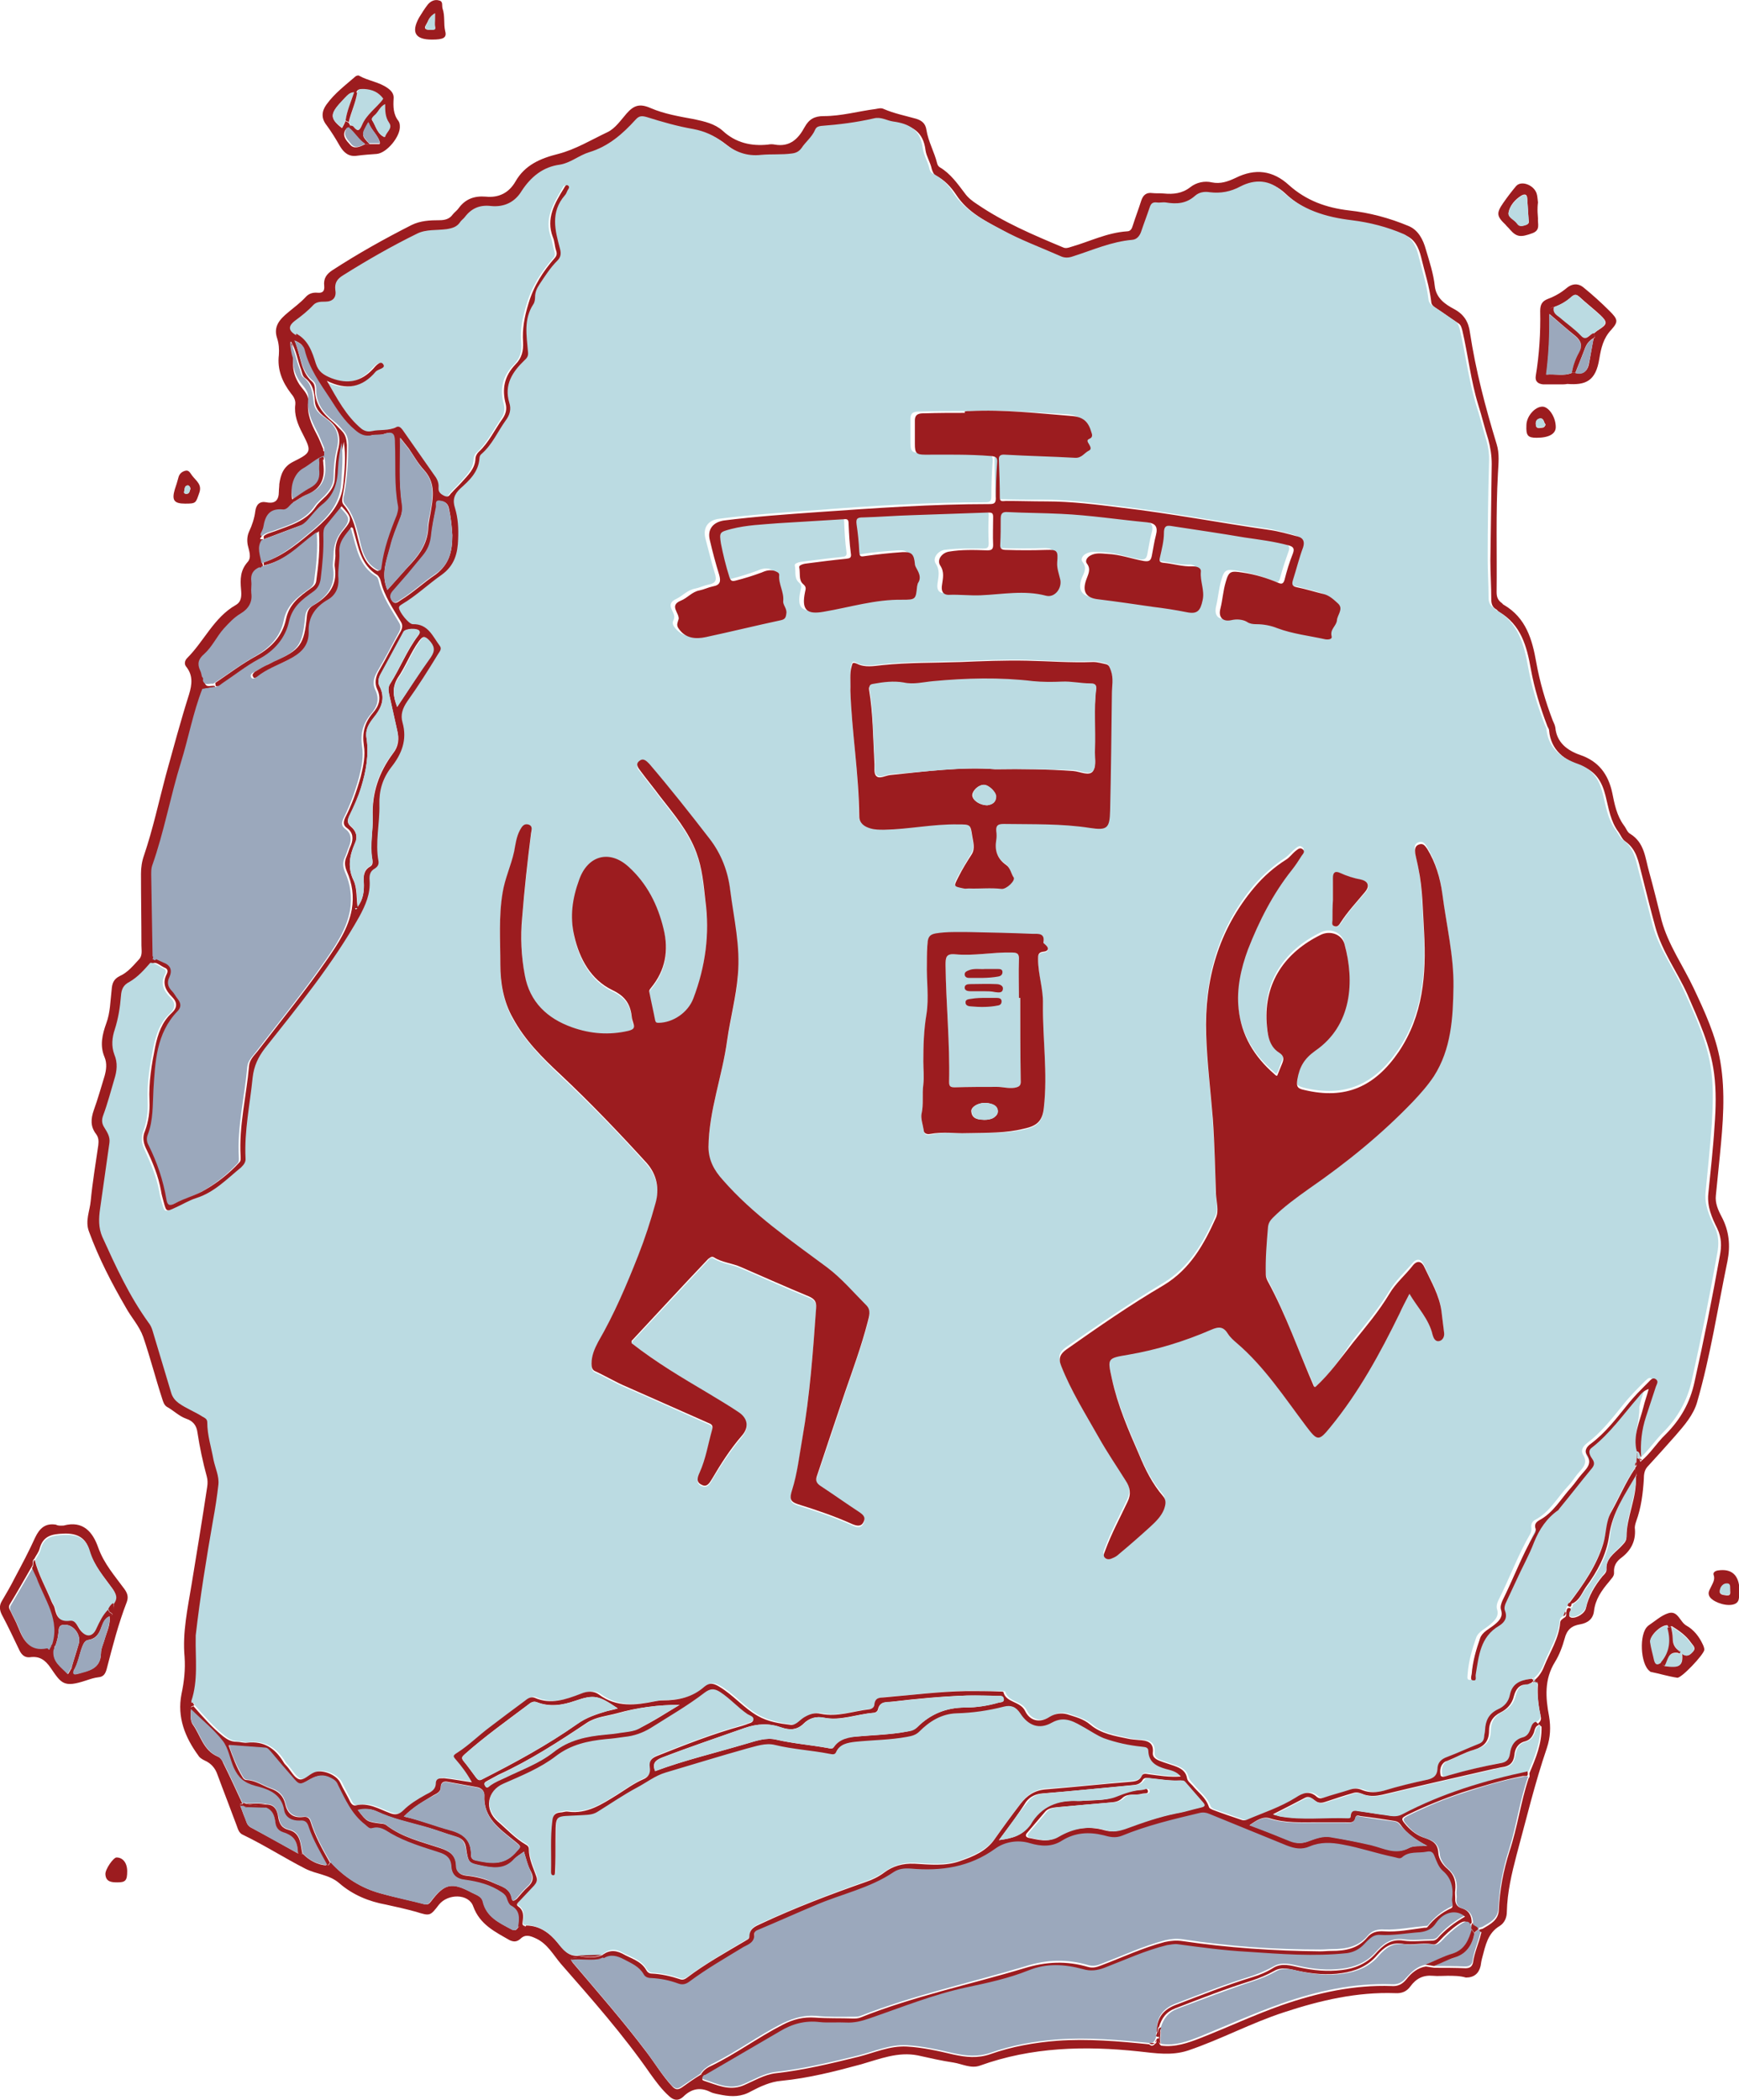 <?xml version="1.0" encoding="UTF-8"?>
<svg enable-background="new 0 0 391 472" version="1.1" viewBox="0 0 391 472" xml:space="preserve" xmlns="http://www.w3.org/2000/svg">
<style type="text/css">
	.st0{fill:#9C1C1F;}
	.st1{fill:#9BA8BC;}
	.st2{fill:#BBDBE2;}
</style>
	<path class="st0" d="m383.2 370.8c0 1-5.2 6.5-6.1 6.3-2-0.3-3.9-0.9-5.9-1.3-0.1 0-0.2-0.1-0.3-0.2-2.1-1.6-2.4-8.4-0.4-10.1l0.1-0.1c1.5-1 2.9-2.3 4.5-2.8 2.2-0.7 2.6 2 4.1 2.8 1.6 0.9 2.8 2.4 3.6 4.1 0.2 0.4 0.4 0.9 0.4 1.3zm-8.9 3.6c3.4 0.5 4.2 0 3.9-2.8 1 0.9 1.7 0.5 2.4-0.3 0.9-0.9 0-1.5-0.4-2.1-1.1-1.6-2.7-2.7-4.3-3.7-0.3 0.1-0.5 0.2-0.8 0.3-0.1-0.2-0.1-0.5-0.2-0.5-1.4-0.1-4 2.3-3.8 3.7s0.6 2.7 0.9 4.1c0.2 1.1 0.8 1.1 1.6 0.5 0.2 0.2 0.2 0.8 0.7 0.8z"/>
	<path class="st1" d="m11.6 370.3c-0.1 0.2-0.2 0.4-0.3 0.5-0.1 0.2-0.1 0.3-0.2 0.3s-0.3-0.3-0.3-0.3c-3.9 0.8-5.3-1.8-6.5-4.7-0.5-1.3-1.2-2.6-1.8-3.8-0.2-0.5-0.4-0.9-0.1-1.4 1.6-2.8 3.3-5.6 4.9-8.4 0.3 0.7 0.7 1.4 1 2.2 1.8 5 5.5 9.5 3.4 15.4v0.1s-0.1 0-0.1 0.1z"/>
	<path class="st2" d="m373.5 373.7c-0.8 0.6-1.3 0.6-1.6-0.5-0.3-1.4-0.7-2.7-0.9-4.1-0.2-1.3 2.5-3.8 3.8-3.7 0.1 0 0.1 0.3 0.2 0.5 0.8 2.8 0.5 5.5-1.5 7.8z"/>
	<path class="st2" d="m375.8 365.6c1.6 1 3.2 2.1 4.3 3.7 0.4 0.5 1.3 1.1 0.4 2.1-0.7 0.7-1.4 1.1-2.4 0.3 0.3 2.8-0.4 3.3-3.9 2.8 0.7-1.2 0.7-3.2 2.9-2.9 0.5 0.3 0.7 0.1 0.6-0.4-1-0.7-1.5-1.6-1.6-2.9 0.1-0.9-0.2-1.8-0.3-2.7z"/>
	<path class="st0" d="m377.2 371.5c-2.2-0.3-2.2 1.7-2.9 2.9-0.5 0-0.5-0.6-0.9-0.7 2-2.3 2.3-4.9 1.5-7.8 0.3-0.1 0.5-0.2 0.8-0.3 0.2 0.9 0.4 1.8 0.4 2.7 0 1.3 0.5 2.2 1.6 2.9-0.1 0-0.3 0.2-0.5 0.3z"/>
	<path class="st0" d="m377.2 371.5c0.2-0.1 0.4-0.3 0.6-0.4 0 0.5-0.1 0.7-0.6 0.4z"/>
		<path class="st2" d="m229.4 224.3h-0.3c0-2.8-0.1-5.7 0-8.5 0.1-1.5-0.4-1.7-1.7-1.7-4.2-0.1-8.4 0.8-12.6 0.4-2.1-0.2-2.2 0.7-2.2 2.4 0.1 8.8 1 17.5 0.8 26.3 0 1 0.3 1.2 1.3 1.2 3.2-0.1 6.3-0.1 9.5-0.1 1.3 0 2.5 0.4 3.9 0.2 1.1-0.2 1.5-0.5 1.4-1.7-0.1-6.2-0.1-12.4-0.1-18.5z"/>
		<path class="st0" d="m325.4 444.1c-1.1 0-2.1 0.1-3.2 0-2.2-0.2-3.8 0.6-5.1 2.4-0.8 1.1-1.9 1.6-3.4 1.5-8.6-0.3-16.8 1.6-25 4.3-7.4 2.4-14.2 6.1-21.6 8.6-3.7 1.2-7.3 0.6-11 0.2-12.1-1.3-24.2-1-35.8 3.2-2 0.7-4-0.4-5.9-0.7-2.7-0.4-5.3-1-8-1.6-4.5-0.9-8.6 0.8-12.8 2-5.9 1.6-11.8 3.1-17.9 3.7-2.5 0.2-4.8 1.3-6.9 2.4-2.1 1.2-4.2 1.2-6.4 0.8-0.9-0.2-1.9-0.3-2.7-0.7-2.4-1.2-4.4-0.6-6.1 1.1-1.1 1-2.1 0.8-3.1-0.1-1.7-1.5-3-3.3-4.3-5.1-6.1-8.8-13.1-16.7-20.1-24.7-1.7-2-3-4.5-5.6-5.7-1.3-0.6-2.4-1-3.5 0.1-0.8 0.7-1.5 0.7-2.4 0.3-3.3-1.9-6.7-3.5-8.2-7.6-1-2.9-5.7-2.9-7.7-0.4-2 2.6-2 2.6-5.2 1.6-2.2-0.6-4.4-1.1-6.7-1.6-3.9-0.7-7.5-2.2-10.5-4.8-2.3-2-5.2-2-7.7-3.3-4.7-2.4-9.2-5.3-14-7.6-0.9-0.4-1.1-1.3-1.4-2.1-1.4-3.8-2.9-7.6-4.3-11.4-0.5-1.5-1.5-2.6-2.9-3.2-0.6-0.3-1.1-0.6-1.4-1.1-3-4.1-4.8-8.6-3.8-13.8 0.6-2.8 0.9-5.5 0.7-8.4-0.5-5.5 0.7-10.9 1.6-16.4 1.2-7.3 2.4-14.6 3.5-21.9 0.1-0.7 0.1-1.5-0.1-2.2-0.9-3.3-1.6-6.6-2.1-9.9-0.2-1.6-1-2.6-2.5-3.1-1.7-0.6-2.9-1.9-4.4-2.7-0.6-0.4-0.8-1.1-1-1.7-1.5-4.6-2.7-9.3-4.3-14-0.9-2.5-2.7-4.4-3.9-6.6-3.2-5.5-6.1-11.1-8.3-17.1-0.9-2.4 0.2-4.6 0.4-6.9 0.4-4.2 1.1-8.3 1.7-12.5 0.1-0.9 0.1-1.7-0.5-2.5-1.3-1.7-1.2-3.4-0.5-5.4 0.9-2.5 1.6-5 2.4-7.6 0.4-1.4 0.6-2.9 0-4.3-1.1-2.6-0.5-5.1 0.4-7.6 0.9-2.4 0.9-5 1.2-7.5 0.1-1.4 0.4-2.4 1.8-3.1 1.8-0.8 3-2.3 4.3-3.7 0.9-0.9 0.6-2.1 0.6-3.2 0-5.4-0.1-10.8-0.1-16.1 0-1.4 0.2-2.8 0.7-4.2 2-5.9 3.3-12 4.9-18 1.7-6.1 3.3-12.1 5.2-18.1 0.7-2.3 0.9-4.3-0.6-6.2-0.6-0.7-0.3-1.5 0.2-2 3.8-3.8 6-9.1 10.9-11.9 1.4-0.8 1.3-2.2 1.2-3.5-0.2-2.3-0.2-4.3 1.5-6.2 0.9-1 0.3-2.5 0-3.8-0.2-1.1-0.1-2.1 0.3-3 0.7-1.5 1.2-3 1.4-4.6 0.2-1.5 1-2.3 2.5-2 2 0.4 2.8-0.5 2.8-2.4 0-0.6 0.1-1.1 0.1-1.7 0.3-2.1 0.9-3.9 3.1-5 4.2-2.1 4.2-2.3 2.1-6.4-1.1-2.1-1.9-4.2-1.6-6.5 0.1-1-0.4-1.8-1-2.5-1.9-2.5-3.1-5.3-2.7-8.6 0.1-1.3 0-2.6-0.4-3.8-0.9-2.7 0.7-4.3 2.5-5.8 1.3-1.1 2.7-2.1 3.9-3.4 0.7-0.8 1.6-1.1 2.7-1s1.6-0.3 1.5-1.5c-0.2-1.7 0.5-2.7 1.9-3.6 5.7-3.7 11.6-7 17.7-10.1 2-1 4.2-1.1 6.3-1.1 1.3 0 2.3-0.3 3-1.3 0.4-0.5 1-0.9 1.4-1.5 1.5-2 3.5-2.7 6-2.5 2.9 0.3 5.2-0.8 6.7-3.4 2.1-3.7 5.6-5.2 9.6-6.2 3.9-1 7.5-3.2 11.1-4.9 1.7-0.8 3-2.7 4.3-4.2 1.6-1.8 2.9-2.3 5.4-1.2 3 1.3 6.5 1.9 9.8 2.5 2.3 0.5 4.6 1 6.4 2.6 2.9 2.7 6.4 3.5 10.2 3.1 0.5-0.1 1-0.1 1.5 0 3.4 0.6 5.3-1.3 6.7-3.9 1-1.8 2.2-2.5 4.3-2.5 4 0 7.8-1.1 11.7-1.6 0.6-0.1 1.2-0.3 1.8 0 2.3 1 4.8 1.5 7.3 2.2 1.3 0.4 2.1 1.1 2.3 2.5 0.4 2.6 1.8 5 2.4 7.5 0.1 0.4 0.3 0.7 0.6 0.9 2.4 1.4 4 3.7 5.6 5.8 0.7 1 1.7 1.8 2.8 2.5 6 4.1 12.6 6.9 19.3 9.7 0.6 0.3 1.2 0.1 1.8-0.1 4.2-1.2 8.1-3.2 12.6-3.5 0.8 0 1.1-0.6 1.3-1.3 0.6-1.9 1.3-3.7 1.9-5.6 0.4-1.2 1.1-1.9 2.5-1.7 0.8 0.1 1.7 0 2.6 0.1 2.1 0.2 4.1 0 5.9-1.4 1.4-1.1 3.2-1.5 4.9-1.1 1.9 0.4 3.6-0.2 5.3-1 4.4-2.2 8.4-1.7 12 1.6 3.9 3.5 8.4 5.1 13.5 5.7 4.6 0.5 9.1 1.7 13.4 3.5 2.2 0.9 3.3 3.1 3.9 5.3 0.8 2.7 1.7 5.4 2 8.2 0.3 2.7 2.3 4.1 4.4 5.2 2.2 1.2 3.2 2.9 3.5 5.2 1.3 8.6 3.5 16.9 6 25.1 0.7 2.2 0.4 4.4 0.3 6.6-0.5 8.9-0.2 17.8-0.3 26.7 0 1.1 0.3 1.8 1.1 2.4 0.2 0.1 0.3 0.4 0.6 0.5 4.9 2.9 6.3 7.7 7.2 12.8 0.8 4.5 2.1 8.9 3.7 13.1 0.2 0.5 0.5 1 0.6 1.6 0.3 3.4 2.7 5.2 5.6 6.2 4.1 1.4 6.3 4.3 7.2 8.5 0.5 2.5 1 5.1 2.6 7.3 0.5 0.6 0.8 1.6 1.4 1.9 3.3 2 3.4 5.5 4.3 8.6 1 3.6 1.9 7.3 2.8 10.9 1.5 5.5 4.8 10.1 7.2 15.2 2.5 5.3 5 10.7 6 16.5 1.2 7 0.6 14-0.1 21.1l-0.9 9c-0.2 1.7 0.5 3.3 1.3 4.8 1.7 3.2 2 6.5 1.3 10-2.2 10.6-3.8 21.2-6.8 31.6-0.8 2.9-2.9 5.3-4.9 7.6-2.1 2.4-4.2 4.7-6.3 7-0.7 0.8-0.8 1.8-0.8 2.8-0.2 3.2-0.6 6.4-1.7 9.4-0.2 0.6-0.4 1.2-0.3 1.8 0.2 2.7-0.9 4.8-3 6.4-1.1 0.8-1.8 1.8-1.7 3.3 0.1 0.9-0.6 1.4-1.1 2.1-1.7 2-3.1 4-3.4 6.6-0.2 1.8-1.4 2.7-3.1 3-1.9 0.3-3 1.2-3.5 3.2-0.5 1.8-1.2 3.7-2.2 5.3-2.4 3.9-2.1 8-1.3 12.2 0.4 2.4 0.3 4.7-0.5 7.1-2.7 7.9-4.6 15.9-6.8 24-1.1 4.2-2.1 8.4-2.2 12.8 0 1.3-0.5 2.5-1.6 3.2-2.7 1.6-3.2 4.4-3.9 7-0.2 0.7-0.3 1.3-0.4 2-0.4 1.7-1.5 2.6-3.3 2.6-1.3-0.4-2.8-0.4-4.2-0.4zm-282.2-61.4l0.3 0.3c0.1 0.1 0.1 0.2 0.2 0.3-0.4 0.2-0.9 0.2-0.8 0.8 0.1 1.2-0.3 2.5 0.5 3.6 1.7 2.4 2.3 5.7 5.5 7.1 0.6 0.2 1.1 0.9 1.3 1.5 1.5 3 2.9 6.1 4.3 9.1-0.3 0-0.6 0-0.5 0.4 0.4 1 0.7 2 1.1 2.9 0.3 0.7 0.4 1.5 1.2 2 3.6 1.9 7.1 3.9 10.7 5.9 0.4 0 0.7 0.1 1.1 0.1 1.5 1.5 3.3 2.5 5.5 2.6 0.5 0 0.4-0.5 0.8-0.7 3.1 3.4 6.8 5.8 11.3 7 3.2 0.9 6.5 1.5 9.7 2.4 0.8 0.2 1.1-0.1 1.5-0.6 3.1-4.1 4.7-4.4 9.2-2 1 0.5 2.2 0.8 2.5 2 0.8 3.5 3.7 4.8 6.5 6.3 0.8 0.4 1.1 0 1.5-0.6 0.5-0.6 1.3 0.5 1.7-0.3 3.1 0 5.4 1.8 7.1 3.9 1.4 1.6 2.4 3.1 4.7 2.9 1.7 0.4 3.5 0.6 5.2-0.1 0.3 0.1 0.6 0.1 0.7 0.4-0.2 0-0.4 0-0.4 0.3-0.1 0.1-0.2 0.1-0.3 0.1-1.6 0-3.3-0.1-4.9-0.1-0.7 0-1.5-0.6-2 0.4 0.2 0.2 0.3 0.5 0.5 0.7 5.6 6.6 11.3 13.1 16.5 20 1.9 2.5 3.5 5.2 5.7 7.6 0.7 0.8 1.3 0.9 2.2 0.3 1.4-1 2.8-2 4.3-2.9 0.3 0 0.6 0 0.9 0.1-0.2 0.4-1.1 1-0.2 1.3 2.8 0.9 5.6 2.3 8.7 1.1 2.4-1 4.8-2.5 7.4-2.8 6.3-0.7 12.5-2.2 18.6-3.7 3.6-0.9 7-2.5 10.9-2.3 3.6 0.2 7.1 1 10.5 1.8 2.8 0.6 5.4 0.9 8.3-0.1 4.8-1.7 9.9-2.6 15-3 6.9-0.5 13.8 0.1 20.7 0.8 0.4 0.4 0.8 0.4 1.2 0v-0.1h0.1c0.3-0.2 0.4-0.4 0.3-0.7 0-0.5 0.2-0.6 0.7-0.5 0 0.6-0.3 1.2 0.4 1.6 3.1 0.4 6-0.6 8.8-1.7 6.1-2.4 12.1-5.2 18.3-7.4 8.1-2.8 16.2-4.6 24.7-4.3 1.4 0.1 2.4-0.4 3.3-1.5 1.1-1.4 2.5-2.6 4.4-2.9 0.6 0.1 1.3 0.2 1.9 0.3 2.3 0 4.7 0 7 0.1 1 0 1.5-0.4 1.7-1.3 0.3-2.3 1.3-4.3 1.8-6.5 0.2-0.4 0-0.4-0.3-0.3-0.4-0.8 0.3-0.6 0.7-0.8 1.7-1 3.5-1.9 3.6-4.2 0.2-4.5 1-8.8 2.4-13.2 1.8-5.4 2.5-11 4.3-16.4 0.4-0.4 0.1-0.8 0.2-1.2 1.4-3.3 2.8-6.6 2.7-10.4-0.3-0.2-0.5-0.5-0.8-0.7 0.6-0.5 0.8-0.9 0.6-1.7-0.5-2.3-0.8-4.7-0.6-7.1-0.1-0.4-0.3-0.4-0.6-0.2-0.8-0.2-0.4-0.6 0-0.9 0.9-0.8 1.6-1.9 2-3 1.3-3.2 3.3-6.2 3.6-9.8 0-0.5 0.5-0.8 0.9-1.1 0.5-0.2 0.5-0.7 0.4-1.1 0.2-0.4 0-1.1 0.8-1.1 0.7 0.4 0 0.8 0 1.2-0.1 0.5-0.2 0.8 0.4 1 1.2 0.2 3.1-1 3.3-2.2 0.6-2.7 2-5 3.7-7.1 0.4-0.4 0.9-0.9 0.9-1.4-0.2-2.5 1.7-3.7 3.1-5.1 0.6-0.7 1.4-1.2 1.4-2.3 0-4.6 2.4-8.9 2.1-13.6 0.5-0.6-0.3-1.1-0.2-1.7 0-0.1 0.1-0.3 0.1-0.4 0.3-0.2 0.3-0.5 0.2-0.8 0-0.8 0.1-1.7 0.1-2.5 0.8 0.1 0.5 0.9 0.7 1.3v0.4c0 0.1 0.1 0.2 0.1 0.4l0.2-0.2c2.1-1.7 3.5-4.1 5.5-6 3.3-3.3 5.5-7.1 6.5-11.8 2.1-9.4 4-18.9 5.7-28.4 0.4-2.1 0.4-4-0.6-6.1-1.2-2.4-2.3-4.9-2-7.8 0.5-5.1 1.1-10.2 1.4-15.3 0.3-3.9 0.4-7.8-0.1-11.7-0.8-6.3-3.5-12-6-17.8-2.3-5.1-5.7-9.6-7.2-15.1-1.1-4-2.1-8-3.1-12-0.7-2.7-1.1-5.5-3.7-7.3-0.7-0.5-1-1.4-1.5-2.1-1.8-2.4-2.2-5.3-2.9-8.1-0.8-3.2-2.2-5.6-5.6-6.8-3.7-1.3-6.7-3.5-7.1-7.9 0-0.4-0.3-0.7-0.4-1-1.6-4.2-2.9-8.4-3.7-12.8-0.9-5.1-2.2-10-7.2-12.9-0.3-0.2-0.4-0.5-0.7-0.6-0.8-0.5-1-1.3-1-2.2 0-2.9-0.2-5.8-0.2-8.7 0.1-7.2 0.2-14.5 0.3-21.7 0-1.9-0.3-3.8-0.8-5.6-0.8-2.5-1.4-5.1-2.2-7.6-1.7-5.5-2.3-11.2-3.6-16.8-0.2-0.7-0.3-1.3-1-1.7-1.7-1.1-3.3-2.3-5-3.4-0.6-0.4-1-0.8-1-1.4-0.4-3.4-1.5-6.7-2.3-10.1-0.5-2-1.4-3.9-3.3-4.7-3.7-1.6-7.6-2.6-11.6-3.1-5.9-0.7-11.3-2.3-15.7-6.5-2.8-2.6-6.1-2.9-9.4-1.1-2.2 1.2-4.5 1.6-6.9 1.3-1.2-0.1-2.5 0-3.3 0.8-2 1.7-4.2 1.9-6.6 1.5-0.7-0.1-1.4 0-2 0-0.9-0.1-1.3 0.2-1.6 1.1-0.6 1.8-1.2 3.6-1.9 5.4-0.3 1-0.9 1.8-2 1.9-4.7 0.4-8.9 2.3-13.3 3.7-1.1 0.3-2 0.3-3-0.1-4.4-2-8.9-3.6-13.1-5.9-4-2.2-8.2-4.2-10.8-8.2-1.2-1.8-2.6-3.3-4.5-4.3-0.6-0.3-0.8-0.9-1-1.5-0.3-1.5-1.2-2.8-1.4-4.2-0.5-4.2-3-5.6-6.7-6.1-1.4-0.2-2.7-1-4.3-0.7-3.9 0.9-7.9 1.4-11.9 1.7-0.6 0-1.1 0.2-1.3 0.8-0.7 1.6-2.1 2.7-3.1 4.2-0.5 0.8-1.2 1.1-2.2 1.2-2.3 0.3-4.6 0-6.8 0.3-3.3 0.4-6-0.7-8.5-2.7-2-1.6-4.2-2.6-6.8-3.1-3.6-0.7-7.1-1.6-10.5-2.7-1.2-0.4-1.8-0.3-2.5 0.6-2.9 3.3-6.1 6-10.4 7.3-2.3 0.7-4.1 2.4-6.6 2.8-3.8 0.6-6.6 2.7-8.6 5.9-1.6 2.5-4 3.7-6.9 3.4-2.5-0.3-4.4 0.5-5.9 2.5-0.3 0.4-0.8 0.8-1.1 1.2-0.7 1.1-1.7 1.4-3 1.5-2.2 0.3-4.5-0.1-6.6 1-5.7 2.9-11.3 6.1-16.7 9.4-1.3 0.8-1.9 1.7-1.7 3.3 0.2 1.7-0.6 2.5-2.3 2.6-0.9 0-1.9 0-2.6 0.7-1.3 1.4-2.7 2.5-4.2 3.6-1.3 1-1.6 2-0.1 3-0.1 0.5 0 1.1-0.7 1.1s-1.1 0.2-0.4 0.8c0.1 1.3 0.3 2.7 0.2 4-0.1 1.9 0.4 3.4 1.4 5 0.8 1.2 2.2 2.3 2 4-0.3 2.7 0.7 4.9 1.9 7.2 0.6 1.1 1 2.2 1.5 3.4-0.1 0.2 0 0.4 0.2 0.5v1.1c-0.2 0.2-0.2 0.4 0 0.6-1.8 0.7-3.1 2-4.8 2.9-2.1 1.2-3.1 4.5-2.2 6.9v0.8c-0.7 0.5-1.3 1.6-2.2 1.5-3.1-0.4-3.9 1.5-4.4 4-0.1 0.5-0.4 1-0.6 1.5-0.3 0.2-0.3 0.3 0 0.4h0.4v0.7c-1.1 1.7-0.3 3.5 0 5.2v0.7c-0.2-0.1-0.3 0-0.4 0.2-1.4 0.6-2 1.7-1.8 3.2 0.1 0.8-0.1 1.7 0 2.6 0.2 2.1-0.7 3.5-2.4 4.6-1.5 0.9-2.7 2.1-3.8 3.4-1.6 1.8-2.6 4.1-4.4 5.7-1.3 1.1-1.5 2.3-0.9 3.7 0.2 0.4 0.3 0.9 0.4 1.4-0.1 0.3-0.1 0.5 0.2 0.8 0.4 1.4 1.6 0.5 2.3 0.8 0 0.2 0.1 0.5 0.1 0.7-0.9 0-1.8-0.5-2.6 0.4-2.1 5.3-3.1 11-4.8 16.5-2.4 7.7-3.8 15.7-6.5 23.3-0.2 0.6-0.2 1.3-0.2 2l0.3 18.3c0.1 0.2 0.2 0.3 0.4 0.5 0.1 0.1 0.3 0.2 0.4 0.2-0.2 0.5-1 0.1-1.1 0.6-1.4 1.6-2.8 3.3-4.7 4.3-1.3 0.7-1.8 1.8-1.9 3.1-0.1 2.6-0.5 5.1-1.4 7.6-0.6 1.8-0.9 3.7-0.1 5.6 0.7 1.9 0.5 3.8 0 5.6-0.8 2.7-1.6 5.4-2.5 8.1-0.4 1.1-0.3 1.8 0.3 2.8 0.7 1 1.3 2 1.1 3.4-0.7 4.9-1.4 9.9-2.1 14.8-0.3 2.2-0.4 4.2 0.5 6.3 2.9 6.7 6 13.3 10.4 19.1 0.4 0.6 0.7 1.1 0.9 1.8 1.4 4.7 2.8 9.3 4.2 14 0.3 1 0.8 1.7 1.7 2.3 1.6 1.2 3.6 2 5.3 3 0.5 0.3 1.1 0.6 1.1 1.3-0.1 2.9 0.9 5.6 1.4 8.4 0.3 1.9 1.3 3.7 1.1 5.6-0.3 2.7-0.8 5.4-1.2 8-1.5 8.6-2.9 17.3-3.9 25.9v0.4c-0.1 4.8 0.6 9.7-1 14.4-0.7 0-0.6 0.1-0.3 0.2z"/>
		<path class="st0" d="m14.3 342.9c4.4-1.2 6.6 1.5 7.8 5 1.3 3.6 3.7 6.3 5.9 9.3 0.7 1 0.9 1.8 0.5 2.9-1.9 4.9-3.2 10-4.5 15-0.3 1.1-0.7 1.8-1.9 1.9-0.9 0.1-1.8 0.4-2.7 0.7-5.1 1.7-5.6 0.7-8-2.8-1.3-1.9-2.6-2.7-4.7-2.4-1.1 0.1-1.8-0.5-2.3-1.5-1.3-2.7-2.6-5.5-4-8.1-0.5-1-0.6-2 0-3 1-1.7 2-3.4 2.9-5.2 1.6-3 3.2-6 4.6-9.1 1-2.1 2.3-3.3 4.7-2.9 0.5 0.3 1.1 0.2 1.7 0.2zm-2.1 27.8c0 0.1-0.1 0.3-0.1 0.4-0.2 2.5 1.7 3.6 3.2 5.2 0.4-0.6 0.6-1.1 0.9-1.5 0.3 0.2 0.3 0.5 0.4 0.8-0.2 0.8 0.3 0.8 0.8 0.6 2.5-0.7 5.2-1 5.3-4.6 0-1.1 0.6-2.2 0.9-3.4 0.5-1.6 1.3-3.2 1-5 0.6-0.1 1.1-0.3 0.2-0.8-0.3-0.2-0.4-0.4-0.5-0.7 1.6 0.4 1.5-0.4 1.1-1.5 0.8-1.1 0.7-1.9-0.1-3.1-2-2.8-4.3-5.3-5.3-8.8-0.7-2.6-2.6-3.7-5.6-3.6-2.8 0.1-4.7 0.5-5.5 3.4-0.2 0.8-0.8 1.5-1.2 2.3-0.6 0.4-0.1 1.3-0.6 1.8-1.6 2.8-3.2 5.6-4.9 8.4-0.3 0.5-0.2 0.9 0.1 1.4 0.6 1.3 1.3 2.5 1.8 3.8 1.2 3 2.6 5.5 6.5 4.7 0 0 0.1 0 0.2 0.1 0.2 0.3 0.3 0.3 0.4 0 0.1-0.2 0.2-0.4 0.3-0.5 0-0.1 0-0.2 0.1-0.4h0.7c0 0.5-0.1 0.8-0.1 1z"/>
		<path class="st0" d="m350.9 86.4h-3.9c-1.1-0.1-1.9-0.6-1.7-1.9 0.8-4.8 1.1-9.7 1-14.6 0-1.4 0.4-2.2 1.7-2.7 1.6-0.6 3-1.4 4.3-2.5 1.1-0.9 2.4-1.1 3.6-0.2 2.1 1.7 4.1 3.5 6 5.4s2 2.4 0.4 4.2c-1.8 1.9-2.3 4.1-2.7 6.5-0.8 5.1-3.1 6-7.2 5.7-0.5 0.1-1 0.1-1.5 0.1zm7.4-10.3c0.7-0.4 0-0.7 0-1.1 0.4-0.3 0.7-0.6 1.2-0.9 1.9-1.2 2-1.7 0.3-3.3-1.5-1.4-3.2-2.7-4.7-4.1-0.7-0.6-1.1-0.5-1.7 0-1.1 1-2.5 1.8-3.9 2.3-1 0.1-1.3 0.7-1.1 1.6 0.1 4.5-0.1 9-0.7 13.6 2-0.2 3.9 0.4 5.8-0.4h0.8c1.4 0.4 2.5-0.2 2.9-1.7 0.4-2 0.7-4 1.1-6z"/>
		<path class="st0" d="m80.3 35c-1.9 0.3-3-0.7-3.9-2.2-0.9-1.6-1.9-3.2-3-4.7-1.2-1.5-1.1-3.1 0-4.6 1.8-2.5 4.2-4.3 6.5-6.3 0.2-0.2 0.7-0.3 0.8-0.2 2.1 1.2 4.6 1.4 6.6 2.9 0.8 0.6 1.3 1.3 1.2 2.3-0.1 1.7-0.1 3.5 1.1 5 0.2 0.3 0.3 0.7 0.3 1.1 0.2 2.3-2.9 6.1-5.2 6.3-1.4 0.1-2.9 0.2-4.4 0.4zm-0.7-14.2c-1.1 0.2-1.1 0.2-3.3 2.6-2.1 2.3-2 3.4 0.6 5.4 0.3-0.5 0.6-1.1 0.8-1.6 0.2 0.1 0.5 0.3 0.7 0.4 0.1 0.2 0.3 0.5 0.4 0.7l-0.5 0.5c-0.3 0-0.5 0.2-0.7 0.5-0.7 1.4 0.4 2.4 1.1 3.2 0.9 1.1 2.2 0.5 3.2 0 0.3 0 0.7-0.1 1-0.1h2.4c0.4-0.5 0.8-1 1.1-1.5 0.2-1.1 1.8-1.9 0.9-3.1-0.9-1.3-0.9-2.7-0.9-4.2 0.1-0.5-0.3-0.8-0.4-1.3-1.1-1.5-2.5-2.1-4.3-2.2-0.7 0-1.4-0.2-1.6 0.8 0-0.1-0.3-0.1-0.5-0.1z"/>
		<path class="st0" d="m345.7 47.2c0 0.9 0.1 1.4 0.1 1.9-0.1 1.2 0.6 2.6-1.2 3.3-2.7 1-3.6 0.9-5.1-0.8-0.3-0.4-0.7-0.7-1-1.1-2-1.9-2.1-2.6-0.5-4.9 0.9-1.3 1.9-2.6 2.9-3.8 1.2-1.3 4-0.2 4.6 1.7 0.2 0.6 0.2 1.3 0.3 2-0.1 0.8-0.1 1.4-0.1 1.7zm-2 2.2c-0.1-1.7-0.2-3.1-0.3-4.6 0-1-0.4-1.4-1.4-0.8-1.4 0.9-2.5 2.2-2.8 3.7-0.2 1.1 1.3 1.6 1.9 2.5 0.5 0.8 1.3 0.6 2 0.3 0.9-0.2 0.6-0.8 0.6-1.1z"/>
		<path class="st0" d="m97.1 8.9c-3.7 0-4.7-1.6-2.9-4.9 0.6-1 1.3-2.1 2-3 0.6-0.7 1.5-1.2 2.5-0.9 1 0.2 0.6 1.1 0.8 1.8 0.6 1.7 0.2 3.4 0.6 5.1 0.4 1.5-0.4 1.9-3 1.9zm0.7-5.9c-1.1 0.7-1.4 1.4-1.8 2.2-0.2 0.4-0.7 1-0.3 1.3s1.1 0.2 1.6 0.2c0.8-0.1 0.4-0.7 0.4-1.1 0.1-0.8 0.1-1.6 0.1-2.6z"/>
		<path class="st0" d="m391 357.7c0 1.3 0.3 2.7-1.6 3-1.8 0.3-4.6-0.8-5.1-2-0.3-0.7 0-1.2 0.3-1.8 0.4-0.9 1.1-1.8 0.7-2.9-0.2-0.5 0.3-0.9 0.9-1 3.1-0.5 4.8 1 4.9 4.3-0.1 0.2-0.1 0.3-0.1 0.4zm-2-0.4c-0.1-0.6 0.1-1.5-0.9-1.3-0.9 0.1-1.4 1-1.4 1.7-0.1 0.8 0.9 0.8 1.5 0.9 1.1 0.1 0.8-0.7 0.8-1.3z"/>
		<path class="st0" d="m345.5 98.4c-2 0-2.4-0.5-2.3-2.8 0-2 1.9-4.2 3.6-4.2 1.4 0 3 2.3 3 4.6 0 1.5-1.5 2.4-4.3 2.4zm2-3c-0.4-0.4-0.3-1.4-1.2-1.3-0.5 0-1 0.4-1 1.1 0 0.6 0.1 1.1 0.9 1 0.5-0.1 1.1 0.1 1.3-0.8z"/>
		<path class="st0" d="m41.6 113.2c-2.5 0-3-0.8-2.3-3.2 0.3-0.9 0.6-1.8 0.8-2.6 0.2-0.9 0.8-1.4 1.6-1.6s1.1 0.6 1.5 1.1c0.9 1.2 2.3 2 1.6 3.9-0.8 2.3-0.7 2.4-3.2 2.4zm1.2-3.3c0-0.4-0.3-0.8-0.6-0.8-0.8 0.1-0.6 0.9-0.8 1.4-0.1 0.4 0.2 0.5 0.5 0.5 0.7 0 0.7-0.6 0.9-1.1z"/>
		<path class="st0" d="m28.6 420.6c0 2.1-0.4 2.5-2.2 2.5-1.3 0-2.6-0.1-2.7-1.8-0.1-1.1 1.8-3.8 2.5-3.8 1.4 0 2.4 1.2 2.4 3.1z"/>
		<path class="st2" d="m368 326.2c0 0.8-0.1 1.7-0.1 2.5-0.2 0.2-0.3 0.5-0.2 0.8 0 0.1-0.1 0.3-0.1 0.4-2.1 3.1-3.6 6.5-5.3 9.7-1.2 2.2-1 4.8-1.8 7.1-1.6 5.1-4.5 9.4-7.7 13.5-0.1 0.2-0.4 0.5 0 0.7-0.7 0-0.6 0.7-0.8 1.1-0.1 0.4-0.3 0.8-0.4 1.1-0.4 0.3-0.9 0.6-0.9 1.1-0.3 3.6-2.3 6.5-3.6 9.8-0.4 1.1-1.1 2.2-2 3-0.3 0.3-0.8 0.6 0 0.9 0.2 0.1 0.4 0.1 0.6 0.2-0.1 2.4 0.1 4.8 0.6 7.1 0.2 0.8-0.1 1.3-0.6 1.7-0.9 0.3-1 1.2-1.3 1.9-0.3 0.8-0.8 1.4-1.6 1.6-1.9 0.5-2.6 1.9-2.9 3.7-0.2 1.3-0.9 1.9-2.1 2.1-3.9 0.7-7.7 1.7-11.5 2.7-0.6 0.2-1.8 0.8-2 0-0.2-0.9-0.2-2.3 1-3 0.2-0.1 0.3-0.1 0.5-0.2 2-0.9 3.9-1.9 6-2.5 2.3-0.7 3.4-1.9 3.4-4.3 0-1.8 0.8-3.2 2.6-4.1 1.5-0.8 2.6-1.9 3-3.7 0.3-1.4 1.1-2.6 2.9-2.6 0.3 0 0.6-0.2 0.9-0.3s0.6-0.3 0.5-0.7-0.5-0.3-0.8-0.2c-2.2 0.3-3.9 1.1-4.4 3.5-0.3 1.6-1.3 2.7-2.7 3.3-2.1 0.9-2.8 2.6-2.9 4.7 0 0.5-0.2 1-0.2 1.5-0.1 0.8-0.5 1.3-1.3 1.6-2.4 0.9-4.6 2-7 2.9-1.4 0.5-2.2 1.3-2.2 2.8 0 1.4-0.8 2-2.2 2.3-3.3 0.7-6.6 1.6-9.9 2.5-1.6 0.5-3.1 0.5-4.7-0.1-0.9-0.3-1.7-0.5-2.7-0.2-2 0.7-4.1 1.3-6.2 1.9-0.5 0.2-1 0.1-1.4-0.2-1.6-1.5-3.2-0.9-4.7 0.1-3.4 2.1-7.3 3.3-11 5-0.5 0.2-1 0.2-1.4 0-2.1-0.7-4.2-1.5-6.3-2.2-0.3-0.1-0.7-0.3-0.9-0.7-0.7-2-2.4-3.2-3.7-4.8-0.4-0.5-1-1-1.2-1.6-0.4-1.7-1.5-2.3-2.9-2.8-1.1-0.4-2.1-0.7-3.2-1.1-0.9-0.3-1.7-0.8-1.6-1.8 0.2-2.5-1.4-2.8-3.2-2.9-0.8-0.1-1.6-0.1-2.4-0.3-3-0.7-6.1-1.1-8.4-3.1-1.6-1.3-3.5-1.8-5.3-2.4-1.2-0.4-2.6-0.3-3.9 0.6-2.1 1.3-4.4 0.9-5.5-1.3-1.1-2.3-4.2-1.8-4.9-4.3 0-0.1-0.6-0.1-0.9-0.1-2.5 0-4.9-0.1-7.4-0.1-6.1 0.1-12.2 1-18.3 1.4-1.2 0.1-2.2 0-2.4 1.6-0.1 0.6-0.5 1-1.1 1.1-3.7 0.3-7.3 1.8-11 1-1.4-0.3-2.5 0.1-3.7 0.8-1 0.6-1.7 1.9-3 1.7-2.6-0.3-5.1-0.8-7.4-2-3.2-1.7-5.5-4.7-8.7-6.6-1.3-0.8-2.2-0.9-3.3 0-2.7 2.4-6 3.1-9.4 3.1-0.6 0-1.1 0.1-1.7 0.2-4.4 0.9-8.6 1.4-12.6-1.5-1.2-0.9-2.7-0.7-4.1-0.2-3.4 1.3-6.7 2.5-10.4 0.9-0.9-0.4-1.6 0.2-2.2 0.7-2.7 2-5.4 4-8 6-2.4 1.9-4.6 4-7.1 5.6-1.1 0.7-1.1 0.8-0.4 1.6 1.3 1.5 2.6 3.1 3.6 5.1-2.2-0.3-4.2-0.7-6.2-0.9-0.8-0.1-1.8-0.2-1.9 1-0.1 1.6-1.1 2.1-2.3 2.7-1.8 0.9-3.6 2-5 3.5-1 1-1.9 1-3.1 0.6-2.4-0.9-4.8-2.4-7.6-1.7-0.5 0.1-0.9-0.1-1.2-0.7-0.8-1.5-1.6-2.9-2.3-4.4-0.9-1.8-4.1-3.1-5.9-2.3-1.2 0.5-2.3 1.9-3.4 1.5-1.1-0.5-1.8-1.9-2.7-2.9-0.3-0.3-0.6-0.6-0.8-1-1.9-3-4.4-4.7-8.1-4.3-0.8 0.1-1.6-0.2-2.4-0.2-1.2 0-2.1-0.5-3-1.2-2.5-2-4.6-4.4-6.7-6.8-0.1-0.1-0.1-0.2-0.2-0.3 0-0.2-0.1-0.4-0.3-0.3h-0.1c-0.1-0.1-0.2-0.3-0.3-0.4 1.6-4.7 0.9-9.6 1-14.4v-0.4c1-8.7 2.4-17.3 3.9-25.9 0.5-2.7 0.9-5.3 1.2-8 0.2-1.9-0.7-3.7-1.1-5.6-0.5-2.8-1.4-5.5-1.4-8.4 0-0.8-0.6-1-1.1-1.3-1.7-1.1-3.6-1.8-5.3-3-0.8-0.6-1.4-1.3-1.7-2.3-1.4-4.7-2.8-9.3-4.2-14-0.2-0.7-0.5-1.3-0.9-1.8-4.4-6.1-7.4-12.7-10.4-19.3-0.9-2.1-0.8-4.2-0.5-6.3 0.7-4.9 1.4-9.9 2.1-14.8 0.2-1.4-0.5-2.4-1.1-3.4-0.6-0.9-0.7-1.7-0.3-2.8 1-2.7 1.7-5.4 2.5-8.1 0.6-1.9 0.8-3.7 0-5.6-0.7-1.9-0.5-3.8 0.1-5.6 0.8-2.5 1.2-5 1.4-7.6 0.1-1.4 0.5-2.4 1.9-3.1 1.9-1.1 3.3-2.7 4.7-4.3 1.2 0 2 0.9 3 1.3 0.6 0.3 0.6 0.8 0.3 1.3-1.1 2.1-0.3 3.7 1.2 5.2 1.2 1.2 1.2 2.4-0.1 3.6-2.2 2-3.1 4.7-3.7 7.5-0.8 4.1-1.5 8.1-1.3 12.3 0.1 2.3-0.2 4.6-1 6.7-0.5 1.3-0.4 2.6 0.2 3.9 1.4 3.1 2.8 6.2 3.4 9.6 0.1 0.9 0.4 1.7 0.6 2.5 0.6 2.2 0.6 2.2 2.7 1.2 1.5-0.7 3-1.6 4.6-2.1 4.1-1.3 6.9-4.4 10.1-6.9 0.6-0.5 1.1-1.2 1-2.1-0.3-6.1 0.9-12.1 1.6-18.1 0.3-2.5 1.2-4.5 2.7-6.5 7.5-9.6 15.3-19 21.3-29.7 1.4-2.5 2.5-5.1 2.3-8.1-0.1-1.1 0.2-2 1.2-2.7 0.6-0.3 0.9-0.9 0.8-1.6-0.9-4.3 0.3-8.5 0.2-12.7-0.1-3.3 0.7-6 2.7-8.5 2.3-2.9 3.6-6.1 2.5-10-0.5-1.7 0-3.3 1.1-4.8 2.4-3.4 4.6-7 6.9-10.6 0.3-0.5 1-1.1 0.4-1.8-1.6-2.1-2.7-5-6.1-4.9-0.9 0-3.2-2.8-3.1-3.7 0-0.4 0.4-0.6 0.7-0.8 3.2-1.9 5.9-4.4 8.9-6.6 2.9-2.1 3.6-4.8 3.7-8 0.1-2.4-0.1-4.7-0.7-7-0.5-1.8-0.2-3.1 1.2-4.4 2-1.9 4.1-3.7 4.3-6.8 0-0.3 0.3-0.7 0.5-1 2.3-2.1 3.6-5 5.4-7.5 0.9-1.3 1.2-2.5 0.8-4-1.3-4 0.7-7 3.4-9.5 0.7-0.7 0.8-1.1 0.8-2-0.3-3.6-1-7.3 1.2-10.6 0.3-0.4 0.4-1.1 0.4-1.6 0-1.1 0.4-2 1-2.9 1.2-1.9 2.4-3.8 4-5.3 0.8-0.8 0.9-1.6 0.6-2.7-1.1-4.1-2.2-8.3 1.1-12 0.3-0.3 0.4-0.8 0.6-1.1 0.2-0.4 0.6-0.8 0.1-1.1s-0.7 0.2-0.9 0.6c-2 3.4-4.1 6.8-2.5 11 0.3 0.9 0.4 1.9 0.7 2.9 0.2 0.6 0.3 1.2-0.2 1.7-2.7 3.1-4.8 6.3-6 10.4-0.9 2.9-1.5 5.7-1.2 8.6 0.2 2-0.3 3.6-1.7 5-2.5 2.5-3.2 5.5-2.2 8.9 0.3 1.2 0 2.3-0.7 3.3-1.7 2.5-3.1 5.4-5.4 7.5-0.4 0.3-0.7 1-0.7 1.5-0.1 2.3-1.7 3.7-3.1 5.3-0.7 0.8-1.5 1.5-2.2 2.3-0.4 0.4-0.6 1.3-1.6 0.8-0.9-0.4-1.5-0.9-1.4-1.9 0.1-1.2-0.4-2.1-1.1-3-2.4-3.3-4.7-6.6-7-10-0.4-0.5-0.8-0.9-1.4-0.6-1.7 0.9-3.7 0.5-5.5 0.9-0.9 0.2-1.6 0-2.3-0.5-3.5-2.8-5.6-6.7-7.8-10.8 4.3 2.2 8 1.4 11-2.1 0.5-0.6 2.3-0.7 1.6-1.7-0.6-0.8-1.6 0.5-2.2 1.1-2.7 2.9-5.7 3.5-9.4 2.1-1.8-0.7-3-1.5-3.5-3.3-0.8-2.6-1.7-5.3-4.4-6.7-1.5-1-1.2-2 0.1-3 1.5-1.1 2.9-2.2 4.2-3.6 0.7-0.7 1.7-0.7 2.6-0.7 1.7 0 2.6-0.9 2.3-2.6-0.2-1.6 0.4-2.5 1.7-3.3 5.4-3.4 11-6.6 16.7-9.4 2-1 4.4-0.7 6.6-1 1.3-0.2 2.3-0.5 3-1.5 0.3-0.5 0.8-0.8 1.1-1.2 1.5-2 3.4-2.8 5.9-2.5 3 0.3 5.4-0.9 6.9-3.4 2.1-3.2 4.8-5.4 8.6-5.9 2.4-0.4 4.3-2.1 6.6-2.8 4.3-1.3 7.5-4.1 10.4-7.3 0.8-0.9 1.4-0.9 2.5-0.6 3.5 1.1 7 2.1 10.5 2.7 2.6 0.5 4.8 1.5 6.8 3.1 2.5 2 5.2 3.1 8.5 2.7 2.3-0.2 4.6 0 6.8-0.3 0.9-0.1 1.6-0.4 2.2-1.2 0.9-1.4 2.4-2.5 3.1-4.2 0.3-0.6 0.7-0.7 1.3-0.8 4-0.3 8-0.8 11.9-1.7 1.6-0.4 2.9 0.5 4.3 0.7 3.7 0.5 6.2 1.9 6.7 6.1 0.2 1.4 1 2.7 1.4 4.2 0.1 0.6 0.3 1.2 1 1.5 1.9 1 3.4 2.5 4.5 4.3 2.6 4 6.8 6.1 10.8 8.2 4.2 2.3 8.8 4 13.1 5.9 1 0.5 1.9 0.5 3 0.1 4.4-1.4 8.6-3.3 13.3-3.7 1.1-0.1 1.7-1 2-1.9 0.6-1.8 1.3-3.6 1.9-5.4 0.3-0.9 0.7-1.2 1.6-1.1 0.7 0.1 1.4-0.1 2 0 2.4 0.4 4.6 0.3 6.6-1.5 0.9-0.8 2.1-1 3.3-0.8 2.4 0.3 4.7-0.1 6.9-1.3 3.3-1.7 6.6-1.5 9.4 1.1 4.5 4.2 9.8 5.8 15.7 6.5 4 0.5 7.9 1.5 11.6 3.1 1.8 0.8 2.8 2.7 3.3 4.7 0.8 3.3 1.9 6.6 2.3 10.1 0.1 0.6 0.5 1.1 1 1.4 1.7 1.1 3.4 2.3 5 3.4 0.6 0.4 0.8 1 1 1.7 1.3 5.6 2 11.3 3.6 16.8 0.8 2.5 1.5 5.1 2.2 7.6 0.6 1.8 0.9 3.7 0.8 5.6-0.2 7.2-0.3 14.5-0.3 21.7 0 2.9 0.2 5.8 0.2 8.7 0 0.9 0.2 1.7 1 2.2 0.3 0.2 0.4 0.5 0.7 0.6 5 2.9 6.3 7.8 7.2 12.9 0.8 4.4 2.1 8.6 3.7 12.8 0.1 0.3 0.4 0.7 0.4 1 0.4 4.4 3.4 6.6 7.1 7.9 3.4 1.2 4.8 3.6 5.6 6.8 0.7 2.8 1.1 5.7 2.9 8.1 0.5 0.7 0.9 1.6 1.5 2.1 2.6 1.8 3 4.6 3.7 7.3 1.1 4 2.1 8 3.1 12 1.5 5.5 5 10 7.2 15.1 2.6 5.7 5.2 11.5 6 17.8 0.5 3.9 0.3 7.8 0.1 11.7-0.4 5.1-0.9 10.2-1.4 15.3-0.3 2.8 0.8 5.4 2 7.8 1 2 1 4 0.6 6.1-1.7 9.5-3.6 19-5.7 28.4-1 4.6-3.2 8.5-6.5 11.8-1.9 1.9-3.4 4.3-5.5 6 0-0.2-0.1-0.2-0.3-0.2v-0.4c-0.2-3.1 0.1-6.1 1.1-9.1 0.7-2.2 1.5-4.5 2.2-6.7 0.2-0.6 0.6-1.2 0-1.7-0.7-0.5-1.1 0.2-1.6 0.6-1.7 1.7-3.4 3.4-4.9 5.3-2.5 3.1-4.9 6.2-8.1 8.6-0.9 0.7-1.4 1.6-0.9 2.5 1.3 2-0.1 3.1-1.2 4.4-0.8 1-1.4 2-2.3 2.9-2.3 2.5-4 5.7-7.2 7.4-0.6 0.3-1 0.9-0.9 1.7 0.1 0.5 0 1-0.2 1.4-2.8 4.8-4.7 10.1-7.2 15-0.3 0.6-0.5 1.4-0.3 2 0.5 1.6-0.5 2.5-1.5 3.4-1.1 1-2.7 1.6-3.2 3-0.9 2.6-1.7 5.3-1.9 8.1 0 0.5-0.3 1.3 0.4 1.4 0.8 0 0.4-0.8 0.5-1.3 0.7-4.2 1-8.5 5.3-11 1.1-0.7 1.9-1.7 1.3-3.3-0.3-0.8 0.1-1.6 0.4-2.3l2.1-4.5c1.3-2.9 2.9-5.6 4-8.6s2.9-5.5 5.5-7.3c0.1-0.1 0.2-0.2 0.2-0.3 2.3-2.9 4.7-5.9 7.1-8.8 0.7-0.8 1-1.4 0.3-2.4-0.5-0.7-1-1.8-0.1-2.5 4.2-3.2 7.1-7.5 10.5-11.4 0.6-0.7 1.1-1.4 2.3-1.8-0.5 1.5-0.9 2.8-1.2 4.1 0.1 3.3-1.4 6.5-0.6 10zm-226-24.3v-0.2c5.7-6.1 11.5-12.3 17.2-18.4 0.3-0.4 0.7-0.8 1.3-0.4 1.9 1.2 4.1 1.3 6.1 2.2 5.1 2.2 10.1 4.5 15.3 6.6 1.3 0.5 1.7 1.2 1.6 2.6-0.7 9.8-1.5 19.6-3.1 29.3-0.7 3.9-1.1 7.8-2.3 11.6-0.6 1.9-0.5 2.6 1.3 3.2 4.2 1.3 8.3 2.7 12.3 4.5 1 0.5 2 0.6 2.5-0.6 0.5-1.1-0.2-1.7-1.1-2.2-2.9-1.9-5.7-3.9-8.6-5.8-0.9-0.6-1.2-1.3-0.8-2.3 2.1-6.2 4.2-12.5 6.3-18.8 1.8-5.3 3.7-10.5 5.1-15.8 0.3-1.2 0.8-2.6-0.3-3.7-2.9-2.9-5.5-6-8.8-8.5-8.2-6.1-16.7-12-23.5-19.7-1.9-2.1-3.3-4.5-3.2-7.4 0.1-8.2 3-16 4.2-24 0.7-4.9 2-9.7 2.4-14.6 0.5-6.4-1-12.7-1.7-19-0.5-4.3-2-8.2-4.6-11.6-4.4-5.7-8.9-11.4-13.6-16.9-0.6-0.7-1.2-1.4-2.2-0.7-1.1 0.8-0.3 1.7 0.3 2.4 1.4 1.9 2.9 3.7 4.3 5.6 3.1 4 6.4 7.8 8.2 12.7 1.3 3.5 1.5 7.1 2 10.7 0.9 7.6 0 14.9-2.7 22-1.2 3.1-4.6 5.5-7.9 5.5-0.5 0-0.6-0.2-0.7-0.6-0.4-2.1-0.9-4.2-1.3-6.3-0.1-0.4 0.2-0.7 0.4-1 3.2-3.9 4.1-8.3 2.8-13.2-1.4-5.4-3.7-10.2-7.9-14-4.3-3.9-9.2-2.5-11.1 3-1.4 4.1-2 8.2-1.1 12.5 1.2 5.3 3.8 9.9 8.5 12.2 3.2 1.5 4.2 3.4 4.5 6.4 0 0.4 0.1 0.7 0.3 1.1 0.4 1.1 0.1 1.5-1.1 1.7-4.3 1-8.5 0.7-12.7-0.8-5.6-2.1-9.5-5.8-10.6-11.7-0.8-4.2-0.9-8.6-0.6-12.9 0.5-6.3 1.2-12.7 2-19 0.1-0.7 0.5-1.7-0.7-2-1-0.2-1.4 0.6-1.8 1.3-0.8 1.5-1 3.2-1.3 4.8-0.6 3.1-2.1 6.1-2.6 9.3-0.9 5.4-0.5 10.7-0.5 16.1 0 4.1 0.7 8.2 2.8 12 2.8 5 6.7 8.9 10.8 12.8 6.7 6.3 13.1 12.9 19.3 19.8 2.3 2.6 2.9 5.8 2 9-1.1 4-2.4 7.9-3.9 11.8-2.6 6.7-5.5 13.2-9 19.4-0.9 1.5-1.5 3.1-1.5 4.9 0 0.7 0.1 1.4 0.8 1.7 2.4 1.1 4.7 2.5 7.1 3.5 6.1 2.6 12.2 5.4 18.3 8.1 0.8 0.3 1.1 0.6 0.9 1.6-0.9 3.2-1.4 6.5-2.8 9.6-0.4 1-0.9 2.1 0.4 2.7s1.9-0.4 2.4-1.3c2-3.4 4.2-6.7 6.7-9.7 1.6-1.9 1.4-3.8-0.6-5.2-2.2-1.5-4.6-2.9-6.9-4.3-5.9-3.9-11.9-7.4-17.3-11.6zm153.7 9.9c-0.1-0.2-0.3-0.3-0.3-0.5-3.6-7.9-6.4-16.2-10.5-23.9-0.2-0.4-0.4-0.9-0.4-1.4-0.1-3.6 0.2-7.2 0.5-10.7 0.1-0.8 0.5-1.5 1.1-2.1 2.5-2.4 5.3-4.5 8.1-6.5 8.4-5.8 16.3-12.2 23.4-19.6 1.7-1.8 3.4-3.6 4.7-5.7 4-6.2 4.3-13.2 4.4-20.1 0.1-7.1-1.6-13.9-2.5-20.9-0.5-3.6-1.5-7-3.4-10.1-0.4-0.7-0.9-1.3-1.8-1-1 0.3-1 1.2-0.9 2 0.2 1.1 0.5 2.2 0.7 3.3 1 4.8 1 9.7 1.3 14.5 0.5 9.5-0.2 18.7-5.7 26.8-5.4 7.9-12 10.8-21.2 8.6-1.5-0.4-1.9-0.7-1.6-2.4 0.6-2.7 1.5-4.6 4-6.4 8.3-5.8 8.9-15.6 6.6-24-0.6-2.2-3.2-3.2-5.3-2.1-8 3.9-12.8 10.8-12.2 19.8 0.2 2.5 0.4 5.2 2.8 6.7 1.1 0.7 1.2 1.4 0.7 2.4-0.4 0.9-0.6 1.9-1.1 2.7-0.2 0.3-0.5-0.1-0.7-0.3-4.5-3.8-7.4-8.7-8-14.6-0.4-4.6 0.5-9.1 2.1-13.4 2.4-6.5 5.5-12.5 9.9-17.9 0.8-1 1.5-2.1 2.2-3.2 0.3-0.4 0.9-0.9 0.2-1.4-0.6-0.5-1.1 0-1.5 0.3-0.8 0.6-1.4 1.4-2.2 2-2.7 1.8-5.1 3.9-7.2 6.3-8 9.6-11.1 20.7-10.8 33 0.2 6.4 1 12.7 1.5 19 0.4 5.6 0.6 11.2 0.7 16.9 0.1 1.8 0.7 3.7 0 5.3-2.7 6-5.8 11.6-11.8 15.2-7.5 4.5-14.6 9.4-21.8 14.4-1.4 1-1.9 2-1.2 3.7 2.2 5.7 5.5 10.8 8.4 16 1.9 3.3 4 6.5 6.1 9.8 1 1.5 1.3 3 0.4 4.8-1.7 3.6-3.6 7.1-5 10.9-0.2 0.6-0.6 1.1 0 1.7 0.5 0.5 1.2 0.3 1.7 0 0.5-0.2 1-0.5 1.4-0.9 2.4-2.1 4.8-4.1 7.1-6.2 1.2-1.1 2.3-2.2 3-3.8 0.4-1 0.6-2-0.2-3-2.4-2.8-4-6-5.4-9.4-2.4-5.6-4.8-11.1-6.1-17-1-4.6-1.1-4.6 3.7-5.4 6.4-1.1 12.6-3 18.6-5.6 1.7-0.8 2.8-0.7 3.8 0.9 0.5 0.8 1.3 1.5 2 2.1 6.3 5.4 10.7 12.2 15.6 18.7 2.5 3.3 2.8 3.4 5.4 0.2 6.4-7.8 11.2-16.6 15.6-25.6l2.2-4.4c1.9 3.2 4.4 5.7 5.2 9.2 0.2 0.7 0.5 1.7 1.6 1.4 0.8-0.2 1.1-0.9 1-1.8-0.2-1.7-0.3-3.3-0.6-4.9-0.5-3.6-2.4-6.6-3.8-9.8-0.6-1.4-1.6-1.7-2.6-0.5-1.8 2.1-3.9 4-5.3 6.4-2.4 3.9-5.3 7.4-8.2 11-2.6 3.9-5.1 7.6-8.4 10.5zm-77.7-219.4h-2c-3 0-6.1 0-9.1 0.1-1 0-2.2 0-2.2 1.6v5.3c0 2 0.3 2.4 2.3 2.4 4.9 0 9.9-0.1 14.8 0.3 1.2 0.1 1.4 0.4 1.4 1.5-0.2 2.7-0.3 5.3-0.3 8 0 1.1-0.4 1.3-1.4 1.3-12.9 0-25.7 0.8-38.5 1.8-7.1 0.5-14.2 1-21.3 1.9-2.5 0.3-3.7 2-3.1 4.4 0.7 2.6 1.3 5.2 2.1 7.8 0.5 1.5 0.3 2.3-1.4 2.6-1 0.2-2 0.7-3 0.9-1.7 0.3-2.8 1.6-4.2 2.3-2.7 1.2-0.4 2.8-0.5 4.1 0 0.4-0.2 0.7-0.3 1-0.1 0.4 0 0.8 0.3 1.2 1.6 2.2 3.8 2.4 6.1 1.9 5.6-1.2 11.3-2.6 16.9-3.8 0.9-0.2 1.2-0.6 1.2-1.5 0.1-1.1-0.9-1.9-0.7-2.8 0.2-2.1-1.1-3.9-0.9-5.9 0-0.5-0.6-0.7-1.1-0.9-1-0.3-2 0-2.9 0.4-1.9 0.7-3.8 1.3-5.8 1.8-0.8 0.2-1.1 0.2-1.4-0.8-0.7-2.5-1.4-4.9-1.9-7.5s-0.3-2.6 2.3-3.3c3.5-0.9 7.1-1.1 10.6-1.3 4.9-0.4 9.9-0.6 14.8-0.9 0.9-0.1 1 0.3 1 1 0.1 2.2 0.2 4.4 0.5 6.6 0.2 1.1-0.2 1.2-1.1 1.3-3.1 0.3-6.1 0.7-9.2 1.1-0.6 0.1-1.4 0.4-1.3 0.8 0.3 1.3-0.2 2.8 0.9 3.8 0.7 0.6 0.6 1 0.4 1.8-0.9 3.9 0.2 5 4.2 4.4 5.9-1 11.6-2.8 17.7-2.7 3 0.1 3-0.1 3.3-3 0-0.3 0.1-0.6 0.3-0.9 0.7-1 0.3-2-0.3-2.9-0.3-0.4-0.5-0.8-0.5-1.3-0.1-2.1-0.7-2.7-2.8-2.6-2.8 0.2-5.7 0.4-8.5 0.9-1.1 0.2-1.2-0.1-1.2-1-0.1-2-0.3-4.1-0.6-6.1-0.2-1.4 0.2-1.6 1.5-1.6 3.6-0.1 7.3-0.3 10.9-0.5 5.7-0.2 11.5-0.4 17.2-0.6 0.8 0 1.1 0.1 1.1 1-0.1 2.1-0.1 4.2 0 6.3 0 1-0.3 1.2-1.3 1.2-2.9 0-5.8-0.1-8.7 0.3-1.5 0.3-2.7 1.9-1.9 3.1 1 1.5 0.6 2.9 0.4 4.4-0.2 1.2 0.1 2.2 1.5 2.2 2.4 0 4.8 0.2 7.2 0.1 4.9-0.2 9.8-1.2 14.7 0.1 1.9 0.5 3.6-1.6 3.2-3.6-0.3-1.3-0.8-2.6-0.7-3.9 0.2-2.5 0.1-2.9-2.4-2.8-3 0.1-6 0.1-9.1 0-1 0-1.3-0.3-1.3-1.3 0.1-1.9 0.2-3.8 0.1-5.7 0-1.2 0.4-1.6 1.6-1.5 4 0.2 8 0.2 12 0.4 6.5 0.3 12.9 1.3 19.3 1.9 1.9 0.2 2.6 1 2 2.9-0.4 1.5-0.6 3-0.9 4.5-0.2 1.1-0.5 1.5-1.8 1.3-2.8-0.5-5.5-1.5-8.3-1.6-1.3 0-2.6-0.3-3.8 0.4-0.7 0.4-1.2 1.2-0.7 1.8 1.1 1.4 0.3 2.5-0.2 3.7-0.9 2.6 0 4 2.7 4.3 4.1 0.5 8.2 1.1 12.3 1.7 2.6 0.4 5.1 0.7 7.6 1.2 2.4 0.5 3.1-0.4 3.6-2.7 0.5-2.2-0.6-4.2-0.4-6.4 0.1-0.9-0.9-1.3-1.8-1.2-2.2 0.1-4.4-0.6-6.6-0.8-0.9-0.1-1-0.3-0.8-1.2 0.4-1.8 0.8-3.6 0.9-5.5 0-1.8 0.9-1.7 2.1-1.5 5.3 0.9 10.7 1.7 16 2.5 3.3 0.6 6.7 0.9 10 1.8 1 0.3 1.3 0.7 0.9 1.8-0.7 2-1.4 4-1.9 6-0.3 1-0.6 1-1.4 0.6-2.6-1.1-5.2-1.8-8-2.3-2.6-0.4-3.1-0.4-3.8 2.1-0.6 2-0.7 4-1.2 6-0.4 1.9 0.5 3 2.4 2.6 1.3-0.3 2.4-0.1 3.6 0.4 0.7 0.4 1.4 0.5 2.1 0.5 1.6 0 3.2 0.4 4.7 0.9 3.5 1.3 7.2 1.7 10.8 2.5 0.7 0.1 1.6 0 1.4-0.7-0.4-1.6 1.1-2.3 1.2-3.6s1.5-2.6 0.3-3.7c-0.9-0.9-2-1.8-3.4-2.2-2-0.5-3.9-1.1-5.9-1.5-1-0.2-1.3-0.6-0.9-1.6 0.8-2.5 1.5-5 2.3-7.4 0.5-1.3 0-2.1-1.2-2.4-2.1-0.6-4.3-1.2-6.5-1.5-11.1-1.6-22.1-3.7-33.2-5-5.6-0.7-11.1-1.4-16.8-1.4-3 0-6.1 0-9.1-0.1-0.5 0-1.3 0.3-1.4-0.7-0.1-2.8-0.2-5.7-0.2-8.5 0-1 0.3-1.3 1.4-1.2 5.2 0.3 10.5 0.3 15.7 0.7 1.5 0.1 2.1-1 3.1-1.6 0.9-0.5 0-1.3-0.2-1.9-0.2-0.5 0.1-0.6 0.4-0.8 0.7-0.3 0.6-0.9 0.4-1.4-0.7-2.5-1.9-3.5-4.5-3.7-6.6-0.3-14.2-1.1-21.9-0.7zm-26.8 62.8c0.3 9.1 1.9 18.6 1.9 28.1 0 1.6 1.1 2.3 2.5 2.7 1 0.3 2.1 0.3 3.1 0.3 5.6 0 11-1.2 16.6-1.2 2.7 0 2.8 0 3.2 2.6 0.2 1.4 0.7 2.8-0.1 4.1-1 1.7-2 3.3-3 5.1-1.1 2.2-1.2 2.2 1.2 2.6 0.4 0.1 0.7 0 1.1 0 2.5 0.1 4.9-0.2 7.4 0.1 1.1 0.2 3.2-1.8 2.7-2.6-0.6-0.9-0.7-2.1-1.7-2.8-2-1.4-2.6-3.3-2.2-5.6 0.1-0.7 0.1-1.4 0-2-0.2-1.3 0.4-1.6 1.7-1.6 6.5 0.1 13-0.1 19.4 0.9 3.8 0.6 4.4 0 4.5-3.9 0.1-8.8 0.3-17.6 0.4-26.3 0-1.7 0.4-3.3-0.2-5.1-0.2-0.8-0.4-1.3-1.1-1.5-1-0.2-1.9-0.5-2.9-0.5-5 0.2-10-0.1-15-0.3-4.9-0.1-9.9 0.1-14.8 0.3-5.9 0.2-11.7 0.1-17.6 0.7-1.9 0.2-3.9 0.6-5.7-0.3-0.9-0.5-0.9-0.3-1.2 0.5-0.4 1.9 0 3.6-0.2 5.7zm25.9 99.5c5.1-0.1 9.1 0.1 13.1-0.8 2.9-0.6 4.2-1.7 4.5-4.7 0.9-7.8-0.3-15.5-0.2-23.3 0.1-3.4-1.1-6.7-1.1-10.1 0-0.9 0-1.6 1.3-1.7 0.9-0.1 1.3-0.7 0.4-1.5-0.2-0.2-0.5-0.3-0.5-0.5 0.5-2.2-1.1-2-2.4-2-4.8-0.2-9.6-0.3-14.4-0.4-2.5 0-4.9-0.1-7.4 0.3-1 0.2-1.6 0.4-1.8 1.7-0.3 1.7-0.2 3.3-0.2 5 0 3.8 0.5 7.7-0.1 11.5-0.6 3.6-0.7 7-0.7 10.6 0 1.7 0.2 3.5 0 5.2-0.3 2.2 0.1 4.4-0.4 6.6-0.2 1 0.4 2.5 0.5 3.7 0.1 0.6 0.7 0.9 1.3 0.8 3.1-0.8 6.2-0.3 8.1-0.4zm82.6-52.4c0 1.5-0.1 3.1 0 4.6 0 0.5-0.3 1.2 0.5 1.4 0.6 0.1 1-0.4 1.3-0.8 1.6-2.5 3.6-4.7 5.5-6.9 1.1-1.3 0.8-2.4-0.9-2.8-1.6-0.3-3.2-0.8-4.7-1.5-1.1-0.6-1.6-0.1-1.6 1.1-0.1 1.6-0.1 3.2-0.1 4.9z"/>
		<path class="st2" d="m130 439.5c-2.3 0.2-3.4-1.2-4.7-2.9-1.7-2.1-4-3.9-7.1-3.9-0.6 0-0.7-0.4-0.6-0.9 0.2-1.3 0.3-2.6-1-3.5-0.6-0.4 0-0.9 0.3-1.2 1.1-1.2 2.2-2.4 3.3-3.5 0.5-0.6 0.8-1.1 0.5-2-0.7-2-1.7-4-1.7-6.2 0-0.5-0.4-0.8-0.7-1-2.4-1.3-4.2-3.4-6.3-5.2-3.1-2.7-2.5-6.9 1.3-8.5 4.1-1.8 8.3-3.5 11.8-6.2 3.4-2.6 7.2-3.3 11.2-3.8 1.4-0.2 2.8-0.3 4.2-0.5 2.1-0.3 4-0.9 5.9-2 4.1-2.6 8.4-5 12.2-8 1.1-0.9 2.1-1 3.4-0.1 2.3 1.4 4 3.4 6.2 5 0.5 0.3 1.3 0.4 1.3 1.2-0.1 0.8-1 0.8-1.6 1.1-0.3 0.1-0.6 0.2-0.9 0.3-6.6 1.8-12.9 4.3-19.2 6.8-1.2 0.5-1.8 1.1-1.6 2.5 0.2 1.2-0.1 2.2-1.4 2.7-2.1 0.9-4 2.3-5.9 3.5-3.4 2.1-6.8 4.4-11.1 3.8-0.6-0.1-1.2 0.1-1.8 0.2-1.1 0.1-1.6 0.7-1.7 1.8-0.5 3.8-0.2 7.7-0.3 11.5 0 0.4 0 0.8 0.5 0.8s0.4-0.5 0.4-0.9c0-2.2 0-4.5 0.1-6.7 0.1-6.5-0.5-5.5 5.8-5.9 1.3-0.1 2.5 0 3.7-0.8 2.9-1.9 5.8-3.8 8.8-5.4 2.2-1.2 4.1-2.7 6.5-3.4 6.1-1.8 12.2-3.7 18.3-5.4 2-0.6 4.1-1.3 6.2-0.8 4 1 8.2 1.2 12.3 2 0.5 0.1 1.2 0.3 1.5-0.4 0.9-1.9 2.6-2.2 4.3-2.3 3.9-0.4 7.8-0.4 11.6-1.1 1.1-0.2 1.9-0.4 2.8-1.2 2.4-2.2 5-4 8.4-4.1 3.6-0.1 7.1-0.6 10.6-1.5 1.6-0.4 2.8-0.1 3.7 1.5 1.8 2.8 4.3 3.7 7.1 2.1 3-1.7 5.3 0 7.5 1.2 1.4 0.8 2.7 1.7 4.2 2.3 2.7 1 5.6 1.6 8.5 1.9 0.6 0.1 1.5-0.1 1.5 1 0 2.6 1.7 3.4 3.9 4 1.2 0.3 2.5 0.5 3.4 1.7-2.6 0.3-4.9-0.2-7.2-0.5-0.6-0.1-1.3-0.3-1.6 0.4-0.6 1.2-1.6 1.2-2.6 1.3-6.3 0.6-12.7 1.3-19 1.7-2.5 0.2-4.2 1.4-5.6 3.2-2 2.6-3.9 5.2-5.8 7.9s-4.8 3.9-7.8 5c-3.3 1.2-6.9 0.8-10.3 0.6-2.6-0.1-4.7 0.5-6.8 2-1.3 0.9-2.7 1.6-4.1 2.1-8 2.8-15.9 5.9-23.6 9.4-1.3 0.6-2.7 1.1-2.6 2.9 0 0.6-0.6 0.8-1 1-4.4 2.6-8.9 5.2-13 8.2-0.5 0.3-0.9 0.6-1.5 0.4-2.1-0.7-4.3-1.2-6.5-1.3-0.5 0-0.9-0.4-1.2-0.8-1.2-2.1-3.5-2.7-5.4-3.7-1.7-1-3.3-0.8-4.8 0.6h-5.2z"/>
		<path class="st1" d="m157.5 466.1c-1.4 1-2.9 1.9-4.3 2.9-0.9 0.6-1.4 0.5-2.2-0.3-2.1-2.3-3.8-5-5.7-7.6-5.2-6.9-10.9-13.4-16.5-20-0.2-0.2-0.4-0.5-0.5-0.7 2.3-0.3 4.6 0.3 6.9-0.3 0.1 0 0.2 0 0.3-0.1 0.2 0 0.4-0.1 0.4-0.3 1.6-0.9 3.1-0.5 4.5 0.3 1.6 0.9 3.3 1.6 4.4 3.3 0.4 0.6 1 0.9 1.7 0.9 2.1 0.1 4 0.5 6 1.2 1 0.4 1.7 0.2 2.6-0.4 3.8-2.9 8-5.3 12.2-7.8 1.2-0.7 2.5-1.2 2.4-2.9 0-0.6 0.5-0.8 1-1 4.3-1.8 8.5-3.7 12.8-5.5 5.8-2.5 12.2-3.8 17.5-7.4 1.2-0.8 2.5-0.9 3.9-0.8 6.8 0.5 13.2-0.3 19-4.5 1.9-1.4 4.9-2.1 7.8-1.2 2.3 0.8 4.9 0.9 7.2-0.6 2.9-1.8 6-2.1 9.3-1.2 1.3 0.3 2.7 0.7 4.2 0.1 5.6-2.3 11.5-3.7 17.4-5.1 0.8-0.2 1.4-0.1 2.2 0.2 5.8 2.4 11.7 4.7 17.4 7.1 1.7 0.7 3.4 1 5.2 0.2 2.4-1 4.9-0.9 7.4-0.4 3.9 0.7 7.6 2 11.5 2.8 0.6 0.1 1.3 0.5 1.8 0.1 1.7-1.5 3.8-0.9 5.6-1.3 0.9-0.2 1.4 0.1 1.7 0.9 0.5 1.2 0.9 2.5 1.9 3.4 1.9 1.8 2.3 3.9 2.1 6.3-0.1 0.7 0.4 1.8-0.2 2.1-2.2 1-3.9 2.5-5.4 4.3-0.1 0.1-0.5 0.1-0.7 0.1-3 0.3-6 0.9-9 0.8-1.6-0.1-2.8 0.2-3.8 1.4-2.1 2.5-4.9 3-8 3-0.9 0-1.7 0.1-2.6 0.1-10.3 0-20.6-0.7-30.9-2.3-1.4-0.2-2.7-0.1-4 0.2-5 1.3-9.6 3.5-14.4 5.3-0.9 0.4-1.8 0.6-2.9 0.3-4.8-1.4-9.3-1.3-14.3 0.3-12.3 3.7-24.9 6.4-36.9 11.1-0.5 0.2-1.1 0.2-1.6 0.2-2.8 0-5.7 0.1-8.5-0.2-2.6-0.2-4.9 0.5-7.3 1.6-5.6 2.8-10.6 6.6-16.2 9.3-1 0.6-1.9 1.2-2.4 2.1z"/>
		<path class="st1" d="m34.3 214.9l-0.3-18.3c0-0.7 0-1.4 0.2-2 2.7-7.6 4.1-15.6 6.5-23.3 1.7-5.5 2.7-11.1 4.8-16.5 0.9-0.1 1.7-0.3 2.6-0.4 0.7 0.1 1.1-0.4 1.6-0.7 2.7-1.8 5.2-3.8 8-5.3 3.6-1.9 6.1-4.8 6.9-8.6 0.7-3.3 2.9-4.9 5.4-6.6 1-0.7 1.6-1.6 1.7-2.9 0.4-3.3 0.7-6.5 0.6-9.8 0-0.7-0.1-1.5 0.5-2.1 1.2-1.5 2.4-2.9 3.6-4.4 2.3 2.4 2.5 2.8 0.5 5.3-1.3 1.6-1.9 3.4-1.9 5.4 0 1-0.3 2.1-0.1 3.1 0.6 4.2-1.7 6.6-4.9 8.5-0.9 0.5-1.3 1.3-1.4 2.4-0.6 6.4-1.5 7.6-7.4 10.2-0.4 0.2-0.8 0.3-1.2 0.6-1 0.6-2.1 1.1-3.1 1.7-0.4 0.2-0.7 0.6-0.4 1.1 0.3 0.4 0.7 0.2 0.9 0 2.1-1.8 4.6-2.6 7-3.8 2.6-1.4 4.7-3 4.6-6.4-0.1-3.2 1.5-5.5 4.3-7.1 1.7-1 2.5-2.6 2.4-4.7-0.1-2 0.4-4 0.2-5.9-0.1-2.5 1.4-4 2.7-5.7 0.5 0.2 0.4 0.5 0.5 0.8 1.1 3.7 1.6 7.7 5.4 10 0.4 0.2 0.6 0.8 0.7 1.3 0.8 3.4 2.8 6.2 4.5 9.1 0.5 0.8 0.4 1.4 0 2.2-1.6 3-3.2 6-4.9 8.9-0.8 1.4-1.1 2.7-0.4 4.1 1 2.1 0.4 3.8-1 5.4-1.8 2.1-2.4 4.4-2 7.2 0.4 2.4-0.1 4.8-0.7 7.1-0.9 3.2-2 6.2-3.5 9.2-0.4 0.9-0.5 1.6 0.4 2.3 1.4 1 1.5 2.4 0.9 3.9-0.4 0.9-0.6 1.8-1 2.6-0.5 1.1-0.4 2.1 0.1 3.3 1.2 2.7 1.6 5.5 1.1 8.5-0.8 4.3-3.1 7.7-5.5 11.2-4.9 7.1-10.4 13.8-15.7 20.7-0.8 1-1.8 2-1.9 3.3-0.6 6.8-2.3 13.4-1.9 20.3 0 0.5 0.1 1-0.3 1.4-2.3 2.5-4.9 4.5-7.8 6.2-2.1 1.2-4.6 1.9-6.7 3-1.3 0.7-1.7 0.3-1.9-1-0.8-4.2-2.1-8.2-4-12.1-0.4-0.8-0.5-1.6-0.2-2.3 1.3-3.3 1.1-6.8 1.3-10.2 0.4-6.3 0.6-12.7 5.4-17.6 0.8-0.9 0.8-1.7 0.1-2.7-0.5-0.6-0.8-1.3-1.3-1.8-1-1-1.1-2-0.6-3.2 0.7-1.6 0.3-2.7-1.5-3.3-0.5-0.2-1-0.4-1.5-0.7-0.1-0.1-0.3-0.2-0.4-0.2 0.2-0.4 0.1-0.6 0-0.7z"/>
		<path class="st1" d="m258.4 459.2c-6.9-0.7-13.8-1.3-20.7-0.8-5.1 0.4-10.2 1.3-15 3-2.9 1-5.5 0.7-8.3 0.1-3.5-0.8-6.9-1.6-10.5-1.8-3.9-0.2-7.3 1.4-10.9 2.3-6.2 1.5-12.3 3-18.6 3.7-2.6 0.3-5 1.8-7.4 2.8-3.1 1.3-5.9-0.2-8.7-1.1-0.9-0.3 0-0.9 0.2-1.3 5.6-3.3 11.2-6.5 16.8-9.8 2.8-1.7 5.7-2.5 9-2.1 2 0.2 4 0.1 5.9 0.1 1.8 0.1 3.5-0.3 5.2-0.9 7.2-2.5 14.4-5.4 21.9-7 4.7-1 9.5-2 13.9-3.8 4.2-1.7 8.2-1.4 12.3-0.3 1.7 0.5 3.2 0.3 4.8-0.3 4.7-1.8 9.2-4 14.1-5.1 0.8-0.2 1.6-0.4 2.4-0.2 5.2 0.7 10.4 1.4 15.7 1.7 7.5 0.5 14.9 1.1 22.4 0.3 1.3-0.1 2.4-0.6 3.4-1.6 1.1-1 2.1-2.6 3.9-2.5 3 0.1 6-0.4 9.1-0.6 1.6-0.1 2.7-0.7 3.6-2.1 1.7-2.5 4.6-3 6.5-1.4-2.4 1.3-4.5 2.9-6.2 4.9-0.4 0.4-0.8 0.5-1.3 0.5-2.1 0-4.2 0.3-6.3 0-3-0.4-4.7 1.1-6.4 3-2 2.2-4.7 3.3-7.5 3.6-3.2 0.4-6.4 0.1-9.6-0.6-1.8-0.4-3.8-1-5.6 0-1.6 0.9-3.2 1.6-4.9 2.2-5.9 1.8-11.7 4.1-17.4 6.3-2.8 1.1-4.2 3.1-4.1 6.1 0 0.5-0.7 1.2 0.5 1-0.4-0.1-0.7 0.1-0.7 0.5-0.1 0.2-0.2 0.5-0.3 0.7h-0.1s0 0.1 0 0.1c-0.3 0.4-0.7 0.4-1.1 0.4z"/>
		<path class="st0" d="m260.1 456.8c-0.1-3 1.3-5 4.1-6.1 5.8-2.2 11.5-4.5 17.4-6.3 1.7-0.5 3.3-1.2 4.9-2.2 1.8-1 3.8-0.4 5.6 0 3.2 0.7 6.4 1 9.6 0.6 2.8-0.3 5.5-1.4 7.5-3.6 1.7-1.9 3.5-3.5 6.4-3 2.1 0.3 4.2 0 6.3 0 0.5 0 0.9-0.1 1.3-0.5 1.8-2 3.9-3.6 6.2-4.9-1.9-1.7-4.8-1.1-6.5 1.4-0.9 1.4-2.1 1.9-3.6 2.1-3 0.2-6 0.8-9.1 0.6-1.8-0.1-2.8 1.5-3.9 2.5-1 0.9-2.1 1.4-3.4 1.6-7.5 0.8-14.9 0.2-22.4-0.3-5.3-0.3-10.5-1-15.7-1.7-0.8-0.1-1.6 0.1-2.4 0.2-4.9 1.2-9.4 3.3-14.1 5.1-1.6 0.6-3.1 0.8-4.8 0.3-4.1-1.1-8.1-1.4-12.3 0.3-4.5 1.8-9.2 2.8-13.9 3.8-7.5 1.6-14.6 4.5-21.9 7-1.7 0.6-3.4 1-5.2 0.9-2-0.1-4 0.1-5.9-0.1-3.3-0.4-6.2 0.4-9 2.1-5.6 3.3-11.2 6.5-16.8 9.8-0.3 0-0.6 0-0.9-0.1 0.5-0.9 1.3-1.5 2.2-1.9 5.6-2.7 10.7-6.5 16.2-9.3 2.3-1.2 4.6-1.8 7.3-1.6 2.8 0.2 5.7 0.1 8.5 0.2 0.5 0 1.1 0 1.6-0.2 12-4.8 24.6-7.4 36.9-11.1 4.9-1.5 9.5-1.7 14.3-0.3 1 0.3 1.9 0.1 2.9-0.3 4.8-1.8 9.4-4 14.4-5.3 1.3-0.3 2.7-0.4 4-0.2 10.2 1.5 20.5 2.2 30.9 2.3 0.9 0 1.7-0.1 2.6-0.1 3.1 0 5.9-0.5 8-3 1-1.2 2.2-1.5 3.8-1.4 3 0.2 6-0.4 9-0.8 0.2 0 0.6 0 0.7-0.1 1.5-1.9 3.2-3.3 5.4-4.3 0.6-0.3 0.1-1.4 0.2-2.1 0.3-2.4-0.1-4.6-2.1-6.3-1-0.9-1.4-2.2-1.9-3.4-0.3-0.8-0.8-1.1-1.7-0.9-1.9 0.4-4-0.2-5.6 1.3-0.5 0.4-1.2 0-1.8-0.1-3.9-0.8-7.6-2.1-11.5-2.8-2.6-0.5-5-0.6-7.4 0.4-1.8 0.8-3.4 0.5-5.2-0.2-5.8-2.4-11.6-4.7-17.4-7.1-0.7-0.3-1.4-0.4-2.2-0.2-5.9 1.4-11.8 2.8-17.4 5.1-1.5 0.6-2.8 0.3-4.2-0.1-3.3-0.8-6.4-0.6-9.3 1.2-2.3 1.5-4.8 1.3-7.2 0.6-2.9-0.9-5.9-0.2-7.8 1.2-5.8 4.2-12.2 5.1-19 4.5-1.4-0.1-2.7 0-3.9 0.8-5.3 3.6-11.7 4.9-17.5 7.4-4.3 1.8-8.5 3.7-12.8 5.5-0.5 0.2-1 0.4-1 1 0.1 1.8-1.2 2.3-2.4 2.9-4.1 2.5-8.3 4.9-12.2 7.8-0.8 0.6-1.6 0.8-2.6 0.4-1.9-0.7-3.9-1.1-6-1.2-0.8 0-1.4-0.3-1.7-0.9-1-1.7-2.7-2.4-4.4-3.3-1.5-0.8-3-1.2-4.5-0.3-0.1-0.3-0.5-0.3-0.7-0.4 1.5-1.3 3-1.5 4.8-0.6 1.9 1.1 4.2 1.6 5.4 3.7 0.2 0.4 0.6 0.8 1.2 0.8 2.2 0.1 4.4 0.6 6.5 1.3 0.6 0.2 1.1-0.1 1.5-0.4 4.1-3.1 8.6-5.6 13-8.2 0.4-0.3 1-0.4 1-1 0-1.8 1.3-2.3 2.6-2.9 7.7-3.6 15.6-6.6 23.6-9.4 1.5-0.5 2.9-1.2 4.1-2.1 2-1.5 4.2-2.1 6.8-2 3.4 0.2 7 0.6 10.3-0.6 2.9-1 5.9-2.2 7.8-5 1.9-2.7 3.8-5.3 5.8-7.9 1.4-1.8 3.1-3 5.6-3.2 6.3-0.5 12.7-1.2 19-1.7 1.1-0.1 2.1-0.2 2.6-1.3 0.3-0.7 1-0.5 1.6-0.4 2.3 0.3 4.6 0.7 7.2 0.5-1-1.2-2.3-1.4-3.4-1.7-2.1-0.6-3.8-1.5-3.9-4 0-1-0.9-0.9-1.5-1-2.9-0.3-5.7-0.9-8.5-1.9-1.5-0.6-2.8-1.5-4.2-2.3-2.2-1.2-4.5-2.9-7.5-1.2-2.8 1.6-5.3 0.7-7.1-2.1-1-1.5-2.1-1.9-3.7-1.5-3.5 0.9-7 1.4-10.6 1.5-3.4 0.1-6.1 1.8-8.4 4.1-0.8 0.8-1.7 1-2.8 1.2-3.8 0.7-7.7 0.7-11.6 1.1-1.7 0.2-3.5 0.5-4.3 2.3-0.3 0.7-0.9 0.5-1.5 0.4-4.1-0.8-8.2-1-12.3-2-2.1-0.5-4.2 0.3-6.2 0.8-6.1 1.7-12.2 3.6-18.3 5.4-2.4 0.7-4.4 2.3-6.5 3.4-3 1.6-5.9 3.6-8.8 5.4-1.2 0.8-2.5 0.7-3.7 0.8-6.3 0.4-5.7-0.6-5.8 5.9 0 2.2 0 4.5-0.1 6.7 0 0.4 0 0.9-0.4 0.9-0.5 0-0.5-0.5-0.5-0.8 0.1-3.8-0.2-7.7 0.3-11.5 0.1-1.1 0.6-1.7 1.7-1.8 0.6 0 1.2-0.3 1.8-0.2 4.3 0.6 7.7-1.7 11.1-3.8 1.9-1.2 3.8-2.6 5.9-3.5 1.2-0.5 1.6-1.5 1.4-2.7-0.2-1.4 0.4-2 1.6-2.5 6.3-2.5 12.6-5 19.2-6.8 0.3-0.1 0.6-0.2 0.9-0.3 0.6-0.3 1.5-0.3 1.6-1.1 0.1-0.7-0.8-0.9-1.3-1.2-2.2-1.5-3.9-3.5-6.2-5-1.4-0.9-2.3-0.7-3.4 0.1-3.9 3-8.1 5.4-12.2 8-1.8 1.1-3.8 1.8-5.9 2-1.4 0.2-2.8 0.4-4.2 0.5-4 0.4-7.8 1.2-11.2 3.8-3.5 2.7-7.7 4.4-11.8 6.2-3.7 1.6-4.4 5.8-1.3 8.5 2.1 1.8 3.9 3.8 6.3 5.2 0.4 0.2 0.7 0.5 0.7 1 0 2.2 1 4.2 1.7 6.2 0.3 0.9 0 1.4-0.5 2-1.1 1.2-2.2 2.3-3.3 3.5-0.3 0.3-0.9 0.8-0.3 1.2 1.3 0.9 1.2 2.2 1 3.5-0.1 0.5 0 0.9 0.6 0.9-0.4 0.9-1.2-0.3-1.7 0.3 0.3-1.9 0.4-3.7-1.6-4.8-0.5-0.2-0.8-1-0.9-1.5-0.2-0.7-0.6-1.1-1.2-1.5-2.5-1.7-5.3-2.4-8.2-2.8-2-0.3-2.9-1.2-3.1-3-0.1-2-1.2-2.7-2.9-3.2-3.7-1.1-7.3-2.3-10.7-4.2-1.4-0.8-2.5-1.7-4.2-1.2-0.7 0.2-1.1-0.5-1.6-0.8-3-2.3-4.5-5.6-6.1-8.9-0.4-0.8-0.9-1.2-1.6-1.6-1.7-0.9-3.1-0.6-4.7 0.3-2.3 1.4-2.4 1.3-4.1-0.7-1.6-1.8-3.1-3.7-4.7-5.5-0.4-0.4-0.7-0.9-1.3-0.9-2.6-0.2-5.3-0.4-8.1-0.6 0.9 2.6 1.8 5 3.1 7.1 0.2 0.4 0.5 0.7 1 0.7 2 0.1 3.6 1.3 5.3 1.9 1.8 0.6 2.9 1.7 3.3 3.4 0.5 2.3 1.8 3.3 4.1 3 0.7-0.1 1.3 0.1 1.6 1 1 3.3 2.7 6.3 4.4 9.3-0.3 0.1-0.3 0.7-0.8 0.7-1.5-2.8-3.1-5.6-4.2-8.6-0.4-1.1-0.8-1.5-1.9-1.4-1.7 0.1-3.3-0.6-3.6-2.3-0.6-3.9-3.8-4.9-6.5-5.5-2.5-0.6-3.8-1.8-4.8-4-0.9-2-1.2-4.4-2.5-6.1-2.1-2.7-4.8-4.9-7.2-7.2-0.1-0.6 0.5-0.6 0.8-0.8 2.1 2.4 4.2 4.8 6.7 6.8 0.9 0.7 1.8 1.2 3 1.2 0.8 0 1.6 0.3 2.4 0.2 3.7-0.4 6.2 1.2 8.1 4.3 0.2 0.4 0.5 0.7 0.8 1 0.9 1 1.6 2.5 2.7 2.9s2.2-1 3.4-1.5c1.8-0.8 5.1 0.5 5.9 2.3 0.7 1.5 1.6 2.9 2.3 4.4 0.3 0.5 0.7 0.8 1.2 0.7 2.8-0.7 5.2 0.8 7.6 1.7 1.2 0.5 2.1 0.4 3.1-0.6 1.4-1.4 3.2-2.5 5-3.5 1.2-0.6 2.3-1.1 2.3-2.7 0.1-1.1 1.1-1 1.9-1 2 0.2 4 0.6 6.2 0.9-1.1-2-2.3-3.6-3.6-5.1-0.7-0.8-0.7-0.9 0.4-1.6 2.5-1.6 4.7-3.8 7.1-5.6 2.6-2 5.3-4 8-6 0.6-0.5 1.3-1 2.2-0.7 3.6 1.6 7 0.4 10.4-0.9 1.4-0.6 2.9-0.7 4.1 0.2 3.9 2.9 8.2 2.4 12.6 1.5 0.5-0.1 1.1-0.2 1.7-0.2 3.5 0 6.7-0.7 9.4-3.1 1.1-0.9 2-0.8 3.3 0 3.2 1.9 5.5 4.8 8.7 6.6 2.3 1.3 4.9 1.7 7.4 2 1.2 0.1 2-1.1 3-1.7 1.2-0.7 2.3-1.1 3.7-0.8 3.8 0.8 7.3-0.6 11-1 0.6-0.1 1.1-0.5 1.1-1.1 0.2-1.6 1.2-1.5 2.4-1.6 6.1-0.5 12.2-1.3 18.3-1.4 2.5 0 4.9 0 7.4 0.1 0.3 0 0.8 0 0.9 0.1 0.6 2.5 3.8 2 4.9 4.3s3.4 2.7 5.5 1.3c1.3-0.8 2.7-0.9 3.9-0.6 1.8 0.6 3.7 1 5.3 2.4 2.4 2 5.5 2.5 8.4 3.1 0.8 0.2 1.6 0.2 2.4 0.3 1.8 0.1 3.5 0.4 3.2 2.9-0.1 1 0.8 1.5 1.6 1.8 1 0.4 2.1 0.7 3.2 1.1 1.4 0.5 2.6 1.1 2.9 2.8 0.1 0.6 0.7 1.1 1.2 1.6 1.3 1.6 3 2.7 3.7 4.8 0.1 0.4 0.5 0.5 0.9 0.7 2.1 0.8 4.2 1.5 6.3 2.2 0.5 0.2 0.9 0.2 1.4 0 3.7-1.6 7.5-2.8 11-5 1.5-1 3.1-1.6 4.7-0.1 0.4 0.3 0.8 0.4 1.4 0.2 2-0.7 4.1-1.2 6.2-1.9 1-0.3 1.8-0.2 2.7 0.2 1.6 0.6 3.1 0.5 4.7 0.1 3.3-1 6.6-1.8 9.9-2.5 1.3-0.3 2.1-0.9 2.2-2.3 0-1.5 0.8-2.3 2.2-2.8 2.4-0.9 4.7-2 7-2.9 0.8-0.3 1.2-0.7 1.3-1.6 0-0.5 0.2-1 0.2-1.5 0.1-2.1 0.8-3.7 2.9-4.7 1.4-0.6 2.4-1.7 2.7-3.3 0.5-2.4 2.2-3.2 4.4-3.5 0.3 0 0.6-0.2 0.8 0.2 0.1 0.4-0.2 0.5-0.5 0.7-0.3 0.1-0.6 0.3-0.9 0.3-1.8 0-2.5 1.2-2.9 2.6-0.4 1.8-1.6 3-3 3.7-1.8 0.9-2.6 2.3-2.6 4.1 0 2.4-1.1 3.6-3.4 4.3-2.1 0.6-4 1.7-6 2.5-0.2 0.1-0.4 0.1-0.5 0.2-1.1 0.7-1.2 2-1 3 0.2 0.7 1.3 0.2 2 0 3.8-1.1 7.7-2 11.5-2.7 1.3-0.2 1.9-0.8 2.1-2.1 0.2-1.7 1-3.2 2.9-3.7 0.8-0.2 1.3-0.8 1.6-1.6 0.3-0.7 0.4-1.6 1.3-1.9 0.3 0.2 0.5 0.5 0.8 0.7-0.9 0.2-1 1-1.2 1.7-0.4 1-0.9 1.7-2 2-1.6 0.4-2.3 1.7-2.4 3.1-0.2 1.7-1.1 2.5-2.7 2.7-0.7 0.1-1.3 0.3-2 0.4-8.3 1.9-16.7 3.8-25 5.8-1.4 0.3-2.6 0.4-4 0-0.8-0.3-1.6-0.7-2.5-0.4-2.1 0.6-4.2 1.3-6.3 2-0.9 0.3-1.6 0.3-2.4-0.3-0.6-0.5-1.3-1.1-2.2-0.6-2.3 1.2-4.6 2.4-7.2 3.7 0.7 0.2 1.1 0.3 1.4 0.4 5 0.9 10.1 0.2 15.2 0.4 0.3 0 0.7 0 0.7-0.4 0.1-1.8 1.3-1.2 2.3-1.1 1.8 0.3 3.7 0.6 5.5 0.8 1.3 0.2 2.5 0.5 3.8-0.2 9-4.7 18.5-7.7 28.4-9.7-0.1 0.4 0.2 0.9-0.2 1.2h-0.9c-4.7 0.9-9.2 2.3-13.7 3.7-4.1 1.4-8.1 3-12 4.9-1.8 0.9-1.8 1-0.4 2.6 1.1 1.2 2.4 2.2 4 2.7 1.8 0.6 3 1.3 3.1 3.4 0.1 1.4 1 2.7 2.1 3.6 1.5 1.3 1.9 2.9 1.7 4.8-0.1 0.5 0 1.1 0 1.7-0.1 1.2 0.4 2 1.4 2.3 1.7 0.5 2.3 1.7 2.3 3.3-0.5 0.3-0.2 0.7-0.4 1.1-0.5-1.7-1.3-1.7-2.6-0.8-1.6 1.1-3 2.4-4.3 3.8-0.5 0.5-0.9 0.9-1.6 0.7-2.2-0.4-4.5 0.3-6.7-0.1-2.6-0.4-4.2 0.9-5.7 2.6-2.1 2.5-5 3.6-7.9 4-3.2 0.5-6.5 0.2-9.8-0.5-1.8-0.4-3.7-1-5.4 0-1.6 0.9-3.3 1.6-5.1 2.2-5.8 1.8-11.4 4-17.1 6.2-2.1 0.8-3.1 2.2-3.7 4.2-0.4 0.1-0.1 0.9-0.5 1.2zm-35.5-43.2c3-0.4 5.3-1 6.7-3.4 2.3-4.2 6.2-5.6 10.8-5.4h0.7c2.6-0.2 5.4 0 7.7-0.9 2-0.8 3.9-1.5 6.1-1.6 0.5 0 1.4-0.6 1.5 0.3 0.1 0.7-0.9 0.4-1.4 0.6-1.4 0.4-3.1-0.2-4.3 0.9-0.7 0.7-1.4 0.9-2.3 1-4.1 0.4-8.2 0.7-12.4 1.1-0.9 0.1-1.9 0.2-2.6 0.9-1.4 1.6-2.7 3.2-4.1 4.8-0.5 0.5-0.5 1 0.3 1.2 2.1 0.4 4.3 1.1 6.3-0.2 3.4-2 7-2.6 10.8-1.5 1.5 0.4 2.8 0.2 4.3-0.3 3.8-1.4 7.6-2.7 11.5-3.5 1.8-0.3 3.6-0.9 5.4-1.3 0.8-0.2 1.2-0.4 0.5-1.2-1.4-1.5-2.7-3.1-4-4.6-0.3-0.4-0.8-0.3-1.2-0.3-2.2 0.1-4.3-0.3-6.5-0.5-0.6-0.1-1.1-0.2-1.5 0.4-0.6 1.1-1.7 1.1-2.8 1.2-6.5 0.6-13 1.3-19.6 1.8-1.6 0.1-2.9 0.7-3.8 1.9-1.7 2.7-3.8 5.5-6.1 8.6zm-77.3-15.5c6.7-2.5 13.7-4.1 20.6-6.2 2.1-0.6 4.3-1.4 6.5-0.9 3.9 0.9 7.8 1.2 11.7 1.9 0.5 0.1 1 0.3 1.3-0.2 1.3-2 3.3-2.3 5.4-2.4 3.7-0.3 7.4-0.4 11.1-1.1 0.9-0.2 1.6-0.4 2.3-1 3-2.9 6.5-4.4 10.8-4.4 2.5 0 5.1-0.4 7.5-1.1 0.5-0.1 1.3 0 1.1-0.9-0.1-0.7-0.7-0.6-1.2-0.6-2.3 0-4.6-0.1-6.9-0.1-5.7 0.2-11.3 0.7-17 1.4-1.3 0.2-2.7-0.1-3.1 1.7-0.1 0.5-0.6 0.8-1.1 0.8-3.7 0.3-7.3 1.8-11 1.1-1.8-0.4-3.4 0.1-4.6 1.3-1.5 1.5-3.2 1.5-5 0.9-2.8-1-5.4-0.9-8.3 0.1-6.2 2.2-12.5 4.3-18.7 6.7-1.4 0.6-2.1 1.3-1.4 3zm-8.4-14.1c-4.3-2.9-5.3-3.2-9.6-1.7-2.9 1-5.7 1.4-8.6 0.3-0.8-0.3-1.4 0.1-2 0.6-4.8 3.6-9.7 7.1-14.2 11.1-0.5 0.5-0.8 0.8-0.3 1.5 1 1.2 1.9 2.5 2.8 3.7 0.4 0.5 0.7 0.9 1.5 0.4 7.3-3.7 14.5-7.6 21.3-12.4 2.1-1.5 4.4-2.2 6.7-2.9 0.8-0.2 1.5-0.3 2.4-0.6zm-48.1 24.3c3.7 0.8 7 2.1 10.3 3 3.1 0.8 4.8 2.2 4.8 5.5 0 0.7 0.2 1.2 1 1.3 3.2 0.7 6.2 1.3 8.9-1.6 1.4-1.6 1.6-1.3-0.1-2.7-3.3-2.7-7.1-5.2-6.8-10.3 0-0.9-0.6-1.6-1.6-1.8-2.2-0.4-4.4-0.8-6.6-1.2-0.9-0.2-1.6 0.1-1.6 1.2 0 1-0.8 1.4-1.6 1.8-2.3 1.4-4.6 2.7-6.7 4.8zm230.1 6.6c-2.5-1.3-4.6-2.7-6.1-4.9-0.3-0.4-0.7-0.6-1.2-0.7-2.6-0.4-5.1-0.8-7.7-1.1-0.4-0.1-1-0.3-1.1 0.3-0.3 1.4-1.4 1.1-2.3 1.1h-6.5c-3.5 0-7 0.2-10.5-0.9-1.6-0.5-3 0.5-4.5 1.5 3.3 1.3 6.2 2.4 9.2 3.6 1.3 0.5 2.5 0.6 3.8 0.1 1.7-0.6 3.5-1.4 5.4-1 3 0.6 6.1 1.1 9.1 1.8 2.8 0.7 5.4 2.2 8.4 0.6 1-0.5 2.6-0.3 4-0.4zm-203.1 1.3c-0.8 0.6-1.6 1-2.1 1.7-1.9 2.2-4.2 2.1-6.8 1.6-3.5-0.7-3.6-0.6-4.1-4.1-0.2-1.3-0.7-2.1-2.1-2.5-2.4-0.7-4.8-1.7-7.2-2.3-3.6-1-7.3-1.8-10.7-3.4-1.4-0.7-2.8-0.7-4.3-0.3 2 2.6 2 2.6 5.2 3 0.4 0 0.8 0.1 1.1 0.3 3.6 2.8 8 3.8 12.2 5.2 2.1 0.7 3.5 1.6 3.6 4 0.1 1.3 0.7 2 2.2 2.2 2.1 0.2 4.2 0.7 6.1 1.6 1.7 0.8 3.8 1.1 4.2 3.6 0.1 0.8 0.7 0.3 1.1 0 0.8-0.9 1.6-1.9 2.5-2.7 1.1-1 1.4-2 0.7-3.4-0.8-1.4-1.1-2.9-1.6-4.5zm35-33c-4.8 0-9.5 0.6-14.1 1.9-2.2 0.6-4.7 0.8-6.7 2.1-6.4 4.3-12.9 8.5-19.9 11.7-0.8 0.4-1.6 0.9-2.4 1.3-0.5 0.3-1.1 0.5-0.6 1.2s0.9 0 1.2-0.2c1-0.7 2.2-1.2 3.3-1.7 3.7-1.8 7.6-3.2 10.8-5.7 3.6-2.9 7.6-3.6 11.8-4 1.1-0.1 2.2-0.2 3.3-0.4 1.4-0.2 2.9-0.3 4.1-0.9 3.2-1.5 6.2-3.5 9.2-5.3z"/>
		<path class="st0" d="m35.1 215.6c0.5 0.2 1 0.5 1.5 0.7 1.7 0.6 2.2 1.7 1.5 3.3-0.6 1.2-0.4 2.2 0.6 3.2 0.5 0.5 0.8 1.2 1.3 1.8 0.7 0.9 0.8 1.8-0.1 2.7-4.8 5-5 11.4-5.4 17.6-0.2 3.4 0 6.9-1.3 10.2-0.3 0.8-0.2 1.6 0.2 2.3 1.9 3.8 3.3 7.9 4 12.1 0.2 1.3 0.6 1.7 1.9 1 2.2-1.2 4.7-1.8 6.7-3 2.8-1.6 5.5-3.7 7.8-6.2 0.4-0.4 0.3-0.9 0.3-1.4-0.4-6.9 1.3-13.5 1.9-20.3 0.1-1.4 1.1-2.3 1.9-3.3 5.3-6.9 10.8-13.6 15.7-20.7 2.4-3.5 4.7-6.9 5.5-11.2 0.5-3 0.1-5.8-1.1-8.5-0.5-1.2-0.6-2.2-0.1-3.3 0.4-0.9 0.6-1.8 1-2.6 0.6-1.5 0.5-2.9-0.9-3.9-0.9-0.6-0.8-1.4-0.4-2.3 1.5-2.9 2.6-6 3.5-9.2 0.6-2.4 1.1-4.8 0.7-7.1-0.4-2.8 0.2-5.1 2-7.2 1.4-1.6 2-3.3 1-5.4-0.6-1.3-0.4-2.7 0.4-4.1 1.7-2.9 3.2-6 4.9-8.9 0.4-0.8 0.5-1.4 0-2.2-1.7-2.9-3.7-5.7-4.5-9.1-0.1-0.5-0.4-1-0.7-1.3-3.8-2.3-4.3-6.3-5.4-10-0.1-0.3 0-0.6-0.5-0.8-1.3 1.7-2.9 3.2-2.7 5.7 0.1 2-0.4 4-0.2 5.9 0.1 2.1-0.7 3.7-2.4 4.7-2.8 1.6-4.4 3.9-4.3 7.1 0.1 3.4-1.9 5-4.6 6.4-2.3 1.2-4.9 2.1-7 3.8-0.3 0.2-0.7 0.5-0.9 0-0.3-0.5 0.1-0.8 0.4-1.1 1-0.6 2-1.2 3.1-1.7l1.2-0.6c5.9-2.6 6.8-3.8 7.4-10.2 0.1-1.1 0.5-1.9 1.4-2.4 3.2-1.9 5.5-4.3 4.9-8.5-0.2-1 0.2-2.1 0.1-3.1-0.1-2.1 0.5-3.8 1.9-5.4 2-2.4 1.8-2.8-0.5-5.3-1.2 1.5-2.4 2.9-3.6 4.4-0.5 0.6-0.5 1.4-0.5 2.1 0.1 3.3-0.2 6.5-0.6 9.8-0.2 1.3-0.7 2.2-1.7 2.9-2.4 1.7-4.6 3.3-5.4 6.6-0.8 3.8-3.3 6.7-6.9 8.6-2.8 1.5-5.3 3.5-8 5.3-0.5 0.3-0.9 0.9-1.6 0.7 0-0.2-0.1-0.5-0.1-0.7 3.1-2.1 6-4.3 9.3-6.1 3.4-1.9 5.8-4.5 6.6-8.2 0.7-3.4 3-5.1 5.5-6.9 0.6-0.4 1.2-0.9 1.3-1.7 0.5-3.6 0.9-7.2 0.6-11.2-1.4 1.2-2.7 2.1-3.9 3.1-2.5 2.1-5.3 3.9-8.5 4.6v-0.7c4.6-1.5 8.1-4.6 11.7-7.6 3.1-2.7 5.8-5.6 6.2-10.1 0.3-3.1 0.6-6.2 0.1-9.4-0.4 1.9-0.7 3.8-0.8 5.7-0.1 3.3-0.9 6.1-3.7 8.3-1.2 0.9-2.1 2.1-3 3.2-0.6 0.7-1.3 1.3-2.2 1.6-2.8 1-5.5 2.1-8.3 3.1v-0.7c0.7-0.6 1.7-0.8 2.5-1.1 3.4-1.3 7-2.2 9.2-5.5 0.6-0.9 1.5-1.6 2.3-2.4 1.1-1.2 2-2.4 2-4.2 0.1-2.1 0.2-4.2 0.7-6.2 0.8-3 0-5.2-2.5-7-1.2-0.9-2.5-1.9-2.7-3.8-0.1-2-0.4-4-2.3-5.4-0.5-0.4-0.6-1.2-0.8-1.8-0.8-2.1-1.1-4.3-2.2-6.2-0.7-0.6-0.4-0.8 0.4-0.8 0.7 0 0.6-0.7 0.7-1.1 2.7 1.4 3.6 4.1 4.4 6.7 0.6 1.9 1.8 2.6 3.5 3.3 3.7 1.4 6.7 0.8 9.4-2.1 0.5-0.6 1.6-1.9 2.2-1.1 0.8 1-1 1.1-1.6 1.7-3 3.6-6.6 4.3-11 2.1 2.3 4 4.3 7.9 7.8 10.8 0.7 0.5 1.4 0.7 2.3 0.5 1.8-0.4 3.7 0 5.5-0.9 0.6-0.3 1 0.1 1.4 0.6 2.3 3.3 4.7 6.7 7 10 0.7 0.9 1.2 1.8 1.1 3-0.1 1 0.5 1.5 1.4 1.9 1 0.4 1.1-0.4 1.6-0.8 0.7-0.8 1.5-1.5 2.2-2.3 1.4-1.6 3-3 3.1-5.3 0-0.5 0.3-1.1 0.7-1.5 2.3-2.1 3.6-5 5.4-7.5 0.7-1 1-2.1 0.7-3.3-0.9-3.4-0.3-6.3 2.2-8.9 1.4-1.4 1.8-3 1.7-5-0.2-2.9 0.3-5.7 1.2-8.6 1.2-4.1 3.3-7.3 6-10.4 0.5-0.6 0.4-1.1 0.2-1.7-0.3-0.9-0.3-2-0.7-2.9-1.6-4.2 0.4-7.6 2.5-11 0.2-0.4 0.5-0.9 0.9-0.6 0.5 0.3 0.1 0.8-0.1 1.1-0.2 0.4-0.3 0.8-0.6 1.1-3.3 3.8-2.2 7.9-1.1 12 0.3 1.1 0.2 1.9-0.6 2.7-1.6 1.6-2.8 3.5-4 5.3-0.6 0.9-1 1.8-1 2.9 0 0.5-0.1 1.2-0.4 1.6-2.2 3.4-1.5 7-1.2 10.6 0.1 0.8 0 1.3-0.8 2-2.7 2.6-4.6 5.5-3.4 9.5 0.5 1.5 0.1 2.8-0.8 4-1.8 2.5-3 5.4-5.4 7.5-0.3 0.2-0.5 0.6-0.5 1-0.2 3.1-2.3 5-4.3 6.8-1.4 1.3-1.8 2.6-1.2 4.4 0.7 2.3 0.8 4.6 0.7 7-0.1 3.2-0.8 5.9-3.7 8-3 2.1-5.7 4.7-8.9 6.6-0.3 0.2-0.7 0.4-0.7 0.8 0 0.9 2.2 3.7 3.1 3.7 3.5-0.1 4.5 2.8 6.1 4.9 0.5 0.7-0.1 1.3-0.4 1.8-2.2 3.6-4.4 7.1-6.9 10.6-1.1 1.6-1.6 3.1-1.1 4.8 1.1 3.9-0.2 7.1-2.5 10-2 2.6-2.8 5.3-2.7 8.5 0.1 4.2-1 8.5-0.2 12.7 0.1 0.7-0.2 1.2-0.8 1.6-1.1 0.6-1.3 1.5-1.2 2.7 0.2 3-0.9 5.5-2.3 8.1-6 10.7-13.7 20.1-21.3 29.7-1.5 2-2.4 3.9-2.7 6.5-0.6 6-1.9 12-1.6 18.1 0.1 0.9-0.4 1.5-1 2.1-3.2 2.6-6 5.6-10.1 6.9-1.6 0.5-3 1.4-4.6 2.1-2.1 1-2.1 1-2.7-1.2-0.2-0.8-0.5-1.7-0.6-2.5-0.6-3.4-1.9-6.5-3.4-9.6-0.6-1.3-0.8-2.6-0.2-3.9 0.8-2.2 1.1-4.4 1-6.7-0.2-4.2 0.5-8.3 1.3-12.3 0.6-2.8 1.5-5.5 3.7-7.5 1.3-1.2 1.3-2.4 0.1-3.6-1.5-1.5-2.3-3.1-1.2-5.2 0.2-0.4 0.3-1-0.3-1.3-1-0.4-1.8-1.3-3-1.3-0.1-0.6 0.6-0.2 0.9-0.7zm31.1-139.1c1.5 3.4 1.3 7 4 9.3 0.5 0.5 0.6 1.1 0.6 1.7 0 3.2 1.7 5.4 4 7.3 0.7 0.6 1.3 1.3 2 2 0.9 0.9 1.1 1.9 1.2 3.2 0 3.8-0.2 7.5-0.9 11.2-0.1 0.8-0.4 1.6 0.2 2.3 1.8 2.1 2.5 4.6 3.1 7.2 0.7 2.6 1.2 5.5 3.7 7.2 0.9 0.6 1.2 0.7 1.4-0.5 0.5-4 2-7.8 3.4-11.5 0.3-0.7 0.4-1.3 0.3-2-0.8-4.7-0.4-9.5-0.7-14.2-0.1-1.7-0.1-2.9-2.3-2.1-0.9 0.3-1.9 0-2.8 0.3-1.6 0.4-2.7-0.2-3.9-1.2-2.3-1.9-3.9-4.5-5.5-6.9-2.3-3.5-4.8-6.9-5.8-11.1 0.1-1.1-0.7-1.6-2-2.2zm14.2 127.3c1.3-1.6 1.5-3.6 1.4-5.5-0.1-1.4 0-2.7 1.4-3.5 0.7-0.4 0.6-1 0.5-1.7-0.6-3.2 0.2-6.3 0.1-9.4-0.2-5.5 1.4-10.1 4.6-14.4 1.2-1.5 1.4-3.3 0.9-5.1l-1.8-8.1c-0.2-0.9-0.3-1.7 0.3-2.5 2.2-3.5 3.7-7.4 6.2-10.7 0.2-0.3 0.5-0.6 0.3-1-0.4-0.7-3.2-0.6-3.6 0.2-1.7 3.2-3.4 6.4-5.2 9.6-0.4 0.8-0.6 1.7-0.2 2.5 1.5 2.8 0.4 5.1-1.4 7.3-1 1.3-1.8 2.6-1.5 4.4 0.6 3.8-0.1 7.5-1.2 11.1-0.7 2.3-1.6 4.4-2.7 6.5-0.4 0.9-0.5 1.5 0.4 2.3 1.2 1 1.6 2.4 0.9 3.8-1.2 2.7-1.7 5.4-0.3 8.3 0.8 1.7 0.6 3.8 0.9 5.9zm6.7-71.2c2-2.2 3.7-4.2 5.5-6.1 2.1-2.3 3.6-4.8 3.7-8 0.1-1.5 0.5-2.9 0.7-4.4 0.5-3 0.7-5.9-1.7-8.5-1.3-1.4-2.3-3.2-3.4-4.8-0.6-0.8-1.3-1.6-1.9-2.4 0.1 5-0.4 9.9 0.4 14.7 0.2 1.2 0 2.3-0.4 3.4-0.8 2.1-1.7 4.1-2.2 6.3-0.9 3.2-2.2 6.3-0.7 9.8zm14.6-12.3c-0.1-1.8-0.3-4-0.8-6.2-0.3-1.2-1.2-1.4-2-1.5-1-0.1-0.7 1-0.8 1.5-0.5 2.1-0.9 4.2-1.1 6.4-0.2 1.8-0.8 3.2-1.9 4.5s-2.2 2.7-3.3 4-2.3 2.6-3.4 3.9c-0.6 0.7-0.8 1.4-0.2 2.2 0.7 0.9 1.4 0.1 1.9-0.2 2.8-1.7 5.2-4 7.9-5.8 3-2.3 3.7-5.1 3.7-8.8zm-12.4 38.6c2.6-3.9 4.9-7.6 7.4-11.2 1-1.5 0.9-2.5-0.4-3.8-1-1.1-1.3-0.8-2.1 0.2-1.9 2.6-3 5.7-4.8 8.3-1.3 2.2-1 4.1-0.1 6.5zm-9.3 45.5c0.1-0.1 0.2-0.1 0.3-0.2-0.1 0-0.2-0.1-0.3-0.1 0 0-0.1 0.1-0.2 0.1 0.1 0 0.1 0.1 0.2 0.2z"/>
		<path class="st1" d="m74.3 418.6c-1.7-3-3.4-6-4.4-9.3-0.2-0.8-0.8-1-1.6-1-2.3 0.3-3.6-0.8-4.1-3-0.4-1.7-1.4-2.8-3.3-3.4-1.8-0.6-3.3-1.8-5.3-1.9-0.5 0-0.8-0.3-1-0.7-1.3-2.2-2.3-4.5-3.1-7.1 2.8 0.2 5.5 0.4 8.1 0.6 0.6 0 0.9 0.5 1.3 0.9 1.5 1.8 3.1 3.7 4.7 5.5 1.7 2 1.7 2.1 4.1 0.7 1.6-0.9 3-1.2 4.7-0.3 0.8 0.4 1.3 0.8 1.6 1.6 1.6 3.2 3.1 6.6 6.1 8.9 0.5 0.4 0.9 1 1.6 0.8 1.7-0.5 2.9 0.4 4.2 1.2 3.3 1.9 7 3 10.7 4.2 1.7 0.5 2.8 1.3 2.9 3.2 0.1 1.8 1.1 2.8 3.1 3 2.9 0.4 5.7 1.1 8.2 2.8 0.6 0.4 1 0.8 1.2 1.5 0.2 0.6 0.5 1.3 0.9 1.5 2.1 1.1 1.9 2.9 1.6 4.8-0.3 0.6-0.7 1-1.5 0.6-2.8-1.5-5.7-2.8-6.5-6.3-0.3-1.2-1.6-1.5-2.5-2-4.5-2.4-6.1-2-9.2 2-0.4 0.5-0.7 0.8-1.5 0.6-3.2-0.8-6.5-1.5-9.7-2.4-4.4-1.2-8.2-3.6-11.3-7z"/>
		<path class="st1" d="m331.2 432.3c0-1.6-0.6-2.8-2.3-3.3-1.1-0.3-1.6-1.1-1.4-2.3 0.1-0.5-0.1-1.1 0-1.7 0.2-1.9-0.2-3.4-1.7-4.8-1.1-0.9-2-2.2-2.1-3.6-0.2-2.1-1.4-2.9-3.1-3.4-1.5-0.5-2.9-1.4-4-2.7-1.4-1.6-1.4-1.7 0.4-2.6 3.9-1.9 7.9-3.6 12-4.9 4.5-1.5 9.1-2.9 13.7-3.7 0.3-0.1 0.6 0 0.9 0-1.9 5.3-2.6 11-4.3 16.4-1.4 4.3-2.2 8.7-2.4 13.2-0.1 2.4-1.9 3.2-3.6 4.2-0.4 0.2-1.1 0-0.7 0.8l0.3 0.3c-0.5 2.2-1.5 4.3-1.8 6.5-0.1 0.9-0.7 1.3-1.7 1.3-2.3-0.1-4.7-0.1-7-0.1 1.5-0.7 3-1.4 4.6-1.9 2.7-0.9 4-2.8 4.5-5.4 0-0.5 1.7-0.9 0.1-1.5-0.1-0.3-0.3-0.5-0.4-0.8z"/>
		<path class="st1" d="m261 455.7c0.6-2 1.7-3.4 3.7-4.2 5.7-2.1 11.3-4.3 17.1-6.2 1.8-0.6 3.5-1.3 5.1-2.2 1.7-1 3.7-0.4 5.4 0 3.2 0.7 6.6 1 9.8 0.5 2.9-0.4 5.8-1.5 7.9-4 1.5-1.7 3.1-3 5.7-2.6 2.2 0.3 4.4-0.3 6.7 0.1 0.7 0.1 1.1-0.3 1.6-0.7 1.3-1.4 2.7-2.7 4.3-3.8 1.4-1 2.2-1 2.6 0.8 0 0.1 0 0.2 0.1 0.3-0.8 2.3-1.5 4.6-4.3 5.4-2.1 0.6-4.1 1.7-6.1 2.5-1.9 0.3-3.2 1.6-4.4 2.9-0.9 1.1-1.9 1.6-3.3 1.5-8.5-0.3-16.7 1.5-24.7 4.3-6.2 2.2-12.2 4.9-18.3 7.4-2.8 1.1-5.6 2.2-8.8 1.7-0.4-1 0-2-0.1-3-0.1-0.2 0-0.4 0-0.7z"/>
		<path class="st1" d="m58.8 127.3c3.3-0.7 6-2.5 8.5-4.6 1.2-1 2.4-2 3.9-3.1 0.3 4-0.1 7.6-0.6 11.2-0.1 0.8-0.7 1.3-1.3 1.7-2.5 1.8-4.8 3.5-5.5 6.9-0.7 3.7-3.2 6.3-6.6 8.2-3.2 1.8-6.2 4.1-9.3 6.1-0.8-0.2-1.9 0.6-2.3-0.8 0.1-0.3 0-0.5-0.2-0.8-0.1-0.5-0.2-1-0.4-1.4-0.7-1.5-0.4-2.6 0.9-3.7 1.8-1.6 2.8-3.9 4.4-5.7 1.2-1.3 2.3-2.5 3.8-3.4 1.7-1 2.7-2.5 2.4-4.6-0.1-0.9 0.1-1.7 0-2.6-0.2-1.6 0.4-2.6 1.8-3.2 0.3 0.1 0.5 0 0.5-0.2z"/>
		<path class="st2" d="m343.7 398.1c-9.9 2.1-19.5 5-28.4 9.7-1.3 0.7-2.5 0.4-3.8 0.2-1.8-0.2-3.7-0.6-5.5-0.8-1-0.1-2.2-0.7-2.3 1.1 0 0.4-0.4 0.4-0.7 0.4-5.1-0.2-10.1 0.5-15.2-0.4-0.4-0.1-0.7-0.2-1.4-0.4 2.6-1.3 4.9-2.5 7.2-3.7 0.9-0.4 1.6 0.1 2.2 0.6 0.8 0.6 1.5 0.6 2.4 0.3 2.1-0.7 4.2-1.3 6.3-2 0.9-0.3 1.7 0.2 2.5 0.4 1.3 0.4 2.6 0.3 4 0 8.3-2 16.7-3.9 25-5.8 0.7-0.2 1.3-0.3 2-0.4 1.6-0.2 2.5-1.1 2.7-2.7 0.2-1.5 0.8-2.7 2.4-3.1 1-0.3 1.6-1 2-2 0.2-0.6 0.3-1.5 1.2-1.7 0.2 3.6-1.2 7-2.6 10.3z"/>
		<path class="st1" d="m65.2 76.8c1.1 1.9 1.4 4.2 2.2 6.2 0.2 0.6 0.3 1.5 0.8 1.8 1.8 1.4 2.1 3.4 2.3 5.4 0.1 1.9 1.4 2.9 2.7 3.8 2.5 1.8 3.3 4 2.5 7-0.5 2-0.7 4.2-0.7 6.2 0 1.8-0.9 3-2 4.2-0.8 0.8-1.7 1.5-2.3 2.4-2.2 3.3-5.8 4.2-9.2 5.5-0.9 0.3-1.8 0.5-2.5 1.1h-0.4v-0.4c0.2-0.5 0.5-1 0.6-1.5 0.4-2.5 1.3-4.3 4.4-4 1 0.1 1.5-1 2.2-1.5 1.2-0.7 2.4-1.6 3.7-2.1 3.2-1.3 3.9-3.8 3.6-6.8v-0.2c-0.1-0.5 0.1-1.2-0.5-1.2-0.8 0-0.4 0.7-0.4 1.1-0.1 0.7-0.1 1.4 0 2 0.1 1.6-0.4 2.8-2 3.6-1.5 0.8-2.9 1.9-4.3 2.8-0.9-2.4 0.1-5.7 2.2-6.9 1.6-0.9 3-2.3 4.8-2.9v-0.6-1.1c-0.1-0.2-0.1-0.3-0.2-0.5-0.5-1.1-0.9-2.3-1.5-3.4-1.2-2.3-2.2-4.5-1.9-7.2 0.2-1.7-1.2-2.8-2-4-1-1.6-1.5-3.1-1.4-5-0.4-1.1-0.6-2.4-0.7-3.8z"/>
		<path class="st1" d="m42.9 384.1c2.4 2.4 5.2 4.6 7.2 7.2 1.3 1.7 1.6 4.1 2.5 6.1 1 2.1 2.2 3.3 4.8 4 2.8 0.7 5.9 1.7 6.5 5.5 0.3 1.7 1.9 2.4 3.6 2.3 1.1-0.1 1.6 0.4 1.9 1.4 1 3 2.7 5.8 4.2 8.6-2.2-0.1-4-1-5.5-2.6-0.5-2.1-0.4-4.8-3.1-5.4-1.5-0.4-2-1.1-2.3-2.6-0.3-1.4-0.7-3.1-2.7-3.1-1.5-0.4-3.1-0.1-4.7-0.2-0.3-0.2-0.5-0.2-0.7 0.1-1.4-3-2.8-6.1-4.3-9.1-0.3-0.6-0.8-1.2-1.3-1.5-3.2-1.4-3.8-4.7-5.5-7.1-0.9-1.1-0.5-2.4-0.6-3.6z"/>
		<path class="st0" d="m368 326.2c-0.9-3.5 0.7-6.7 1.5-9.9 0.3-1.3 0.8-2.6 1.2-4.1-1.2 0.4-1.8 1.2-2.3 1.8-3.4 3.9-6.4 8.2-10.5 11.4-1 0.7-0.4 1.8 0.1 2.5 0.7 1 0.4 1.6-0.3 2.4-2.4 2.9-4.7 5.9-7.1 8.8-0.1 0.1-0.1 0.2-0.2 0.3-2.6 1.8-4.3 4.3-5.5 7.3-1.1 2.9-2.7 5.7-4 8.6l-2.1 4.5c-0.4 0.8-0.7 1.6-0.4 2.3 0.6 1.6-0.2 2.6-1.3 3.3-4.3 2.5-4.6 6.8-5.3 11-0.1 0.5 0.3 1.4-0.5 1.3-0.8 0-0.5-0.9-0.4-1.4 0.2-2.8 1-5.5 1.9-8.1 0.5-1.4 2.1-2.1 3.2-3s2-1.8 1.5-3.4c-0.2-0.6 0-1.3 0.3-2 2.5-5 4.4-10.2 7.2-15 0.3-0.5 0.4-0.9 0.2-1.4-0.2-0.8 0.2-1.3 0.9-1.7 3.2-1.7 4.9-4.9 7.2-7.4 0.8-0.9 1.5-2 2.3-2.9 1.1-1.3 2.5-2.4 1.2-4.4-0.6-0.9-0.1-1.8 0.9-2.5 3.2-2.4 5.6-5.5 8.1-8.6 1.5-1.9 3.2-3.6 4.9-5.3 0.4-0.4 0.9-1.1 1.6-0.6s0.2 1.1 0 1.7c-0.7 2.2-1.5 4.5-2.2 6.7-1 3-1.3 6-1.1 9.1-0.5-0.5-0.2-1.2-1-1.3z"/>
		<path class="st1" d="m58.8 121.4c2.8-1 5.5-2 8.3-3.1 0.9-0.3 1.6-0.9 2.2-1.6 1-1.1 1.9-2.3 3-3.2 2.8-2.1 3.6-5 3.7-8.3 0.1-1.9 0.4-3.8 0.8-5.7 0.4 3.1 0.1 6.2-0.1 9.4-0.4 4.5-3.1 7.4-6.2 10.1-3.6 3-7.1 6.1-11.7 7.6-0.3-1.8-1.1-3.5 0-5.2z"/>
		<path class="st2" d="m367.8 331.7c0.2 4.7-2.2 8.9-2.1 13.6 0 1.1-0.8 1.6-1.4 2.3-1.4 1.5-3.3 2.6-3.1 5.1 0 0.4-0.5 0.9-0.9 1.4-1.8 2.1-3.2 4.4-3.7 7.1-0.3 1.2-2.2 2.4-3.3 2.2-0.6-0.1-0.5-0.5-0.4-1 0.1-0.4 0.7-0.8 0-1.2 0.9 0.5 0.6-0.5 0.9-0.7 1.5-0.8 2-2.5 3-3.7 2.5-3.5 4.7-7.2 5.2-11.5 0.5-5.3 3.3-9.4 5.8-13.6z"/>
		<path class="st1" d="m67 416.6c-3.6-2-7.1-3.9-10.7-5.9-0.8-0.5-0.9-1.2-1.2-2-0.4-1-0.7-2-1.1-2.9h0.7c0.1 0.1 0.1 0.2 0.3 0.1 0.1 0.2 0.2 0.3 0.5 0.2 1.5 0 3 0.1 4.4 0.1 1.4 0.6 1.8 1.9 2 3.2 0.2 1.1 0.5 2 1.7 2.3 2.5 0.9 3.3 2.1 3.4 4.9z"/>
		<path class="st0" d="m367.8 331.7c-2.5 4.3-5.3 8.3-6 13.5-0.6 4.3-2.7 8.1-5.2 11.5-0.9 1.3-1.4 2.9-3 3.7h-0.8c3.2-4.2 6.2-8.5 7.7-13.5 0.7-2.3 0.5-4.9 1.8-7.1 1.8-3.2 3.2-6.6 5.3-9.7-0.1 0.5 0.7 0.9 0.2 1.6z"/>
		<path class="st0" d="m67 416.6c-0.1-2.8-0.9-4-3.4-4.8-1.2-0.4-1.6-1.3-1.7-2.3-0.2-1.4-0.6-2.6-2-3.2v-0.7c2.1 0 2.5 1.7 2.7 3.1 0.3 1.4 0.8 2.2 2.3 2.6 2.8 0.7 2.6 3.3 3.1 5.4-0.3 0-0.6 0-1-0.1z"/>
		<path class="st0" d="m320.5 441.6c2-0.8 4-1.9 6.1-2.5 2.8-0.9 3.6-3.1 4.3-5.4l0.6 0.9c-0.5 2.6-1.8 4.6-4.5 5.4-1.6 0.5-3 1.3-4.6 1.9-0.6-0.1-1.3-0.2-1.9-0.3z"/>
		<path class="st0" d="m65.5 112.4c1.4-0.9 2.8-2 4.3-2.8s2.1-1.9 2-3.6c-0.1-0.7 0-1.4 0-2 0-0.4-0.3-1.2 0.4-1.1 0.6 0 0.4 0.8 0.5 1.2v0.2c0.4 3.1-0.4 5.5-3.6 6.8-1.3 0.5-2.4 1.4-3.7 2.1 0.1-0.2 0.1-0.5 0.1-0.8z"/>
		<path class="st0" d="m135.3 440.2c-2.3 0.6-4.6 0-6.9 0.3 0.5-0.9 1.4-0.3 2-0.4 1.6-0.1 3.3 0 4.9 0.1z"/>
		<path class="st0" d="m130 439.5c1.7 0 3.5-0.1 5.2-0.1-1.7 0.7-3.4 0.5-5.2 0.1z"/>
		<path class="st0" d="m260.9 456.4c0.1 1-0.3 2 0.1 3-0.6-0.4-0.4-1-0.4-1.6 0-0.5-0.1-1 0.3-1.4z"/>
		<path class="st0" d="m48 154.4c-0.9 0.1-1.7 0.3-2.6 0.4 0.8-1 1.8-0.4 2.6-0.4z"/>
		<path class="st0" d="m351.5 363.3c0.1-0.4 0.3-0.8 0.4-1.1 0.2 0.4 0.2 0.8-0.4 1.1z"/>
		<path class="st0" d="m258.4 459.2h1.2c-0.4 0.4-0.8 0.4-1.2 0z"/>
		<path class="st0" d="m45.4 152.1c0.2 0.2 0.3 0.5 0.2 0.8-0.2-0.2-0.3-0.5-0.2-0.8z"/>
		<path class="st0" d="m367.7 329.5c-0.1-0.3-0.1-0.6 0.2-0.8 0.1 0.3 0.1 0.6-0.2 0.8z"/>
		<path class="st0" d="m54.7 405.9h-0.7c-0.1-0.5 0.2-0.4 0.5-0.4 0.1 0.1 0.2 0.3 0.2 0.4z"/>
		<path class="st0" d="m259.7 459.1c0.1-0.2 0.2-0.5 0.3-0.7 0 0.2 0 0.5-0.3 0.7z"/>
		<path class="st0" d="m42.8 382.3c0.1 0.1 0.2 0.3 0.3 0.4-0.2-0.1-0.3-0.2-0.3-0.4z"/>
		<path class="st0" d="m58.8 127.3c-0.1 0.2-0.2 0.3-0.4 0.2 0.1-0.2 0.2-0.3 0.4-0.2z"/>
		<path class="st0" d="m368.8 327.9c0.2 0 0.2 0 0.3 0.2l-0.2 0.2c-0.1-0.2-0.1-0.3-0.1-0.4z"/>
		<path class="st0" d="m345.6 378.2c-0.2-0.1-0.4-0.1-0.6-0.2 0.4-0.2 0.6-0.2 0.6 0.2z"/>
		<path class="st0" d="m332.9 434.2l-0.3-0.3c0.3-0.1 0.5-0.1 0.3 0.3z"/>
		<path class="st0" d="m72.4 102v0.6c-0.2-0.2-0.2-0.4 0-0.6z"/>
		<path class="st0" d="m72.2 100.5c0.1 0.2 0.1 0.3 0.2 0.5-0.2-0.1-0.3-0.3-0.2-0.5z"/>
		<path class="st0" d="m136 439.8c-0.1 0.2-0.2 0.3-0.4 0.3 0.1-0.3 0.2-0.4 0.4-0.3z"/>
		<path class="st0" d="m34.3 214.9c0.1 0.2 0.2 0.3 0.4 0.5-0.2-0.2-0.3-0.4-0.4-0.5z"/>
		<path class="st0" d="m43.2 382.7c0.3 0 0.3 0.1 0.3 0.3l-0.3-0.3z"/>
		<path class="st0" d="m58.3 120.2v0.4c-0.3-0.1-0.3-0.2 0-0.4z"/>
		<path class="st2" d="m7.9 350.7c0.4-0.8 1-1.5 1.2-2.3 0.7-3 2.7-3.3 5.5-3.4 3-0.1 4.8 0.9 5.6 3.6 1 3.4 3.3 6 5.3 8.8 0.8 1.2 0.9 2 0.1 3.1-0.5 0.4-0.9 0.8-1.1 1.5-1.2 1.2-2 2.6-2.6 4.2-0.8 1.9-2.2 2.1-3.5 0.6-0.7-0.8-1.1-2.4-2.5-2.3-2.3 0.3-3-0.9-3.4-2.8-0.1-0.5-0.5-1-0.7-1.5-1.4-3.3-3.1-6.2-3.9-9.5z"/>
		<path class="st0" d="m11.6 370c2.1-5.8-1.6-10.4-3.4-15.4-0.3-0.7-0.7-1.4-1-2.2 0.5-0.5 0-1.3 0.6-1.8 0.8 3.3 2.5 6.2 3.8 9.4 0.2 0.5 0.6 1 0.7 1.5 0.4 1.9 1.1 3.1 3.4 2.8 1.4-0.2 1.7 1.4 2.5 2.3 1.3 1.5 2.7 1.3 3.5-0.6 0.7-1.5 1.4-3 2.6-4.2 0.1 0.3 0.2 0.5 0.5 0.7 0.9 0.5 0.4 0.6-0.2 0.8-1.1 0.5-1.4 1.5-1.8 2.4-0.5 1.5-1.2 2.6-2.9 2.9-0.8 0.1-1.1 0.8-1.4 1.5-0.7 1.8-0.9 3.8-2 5.5-0.1-0.3-0.1-0.6-0.4-0.8 0.5-1.8 1.1-3.5 1.6-5.3 0.6-2-1.1-4.3-3.1-4.3-0.9 0-1.3 0.2-1.4 1.2-0.1 1.2-0.3 2.4-0.8 3.6h-0.8z"/>
		<path class="st1" d="m12.4 370c0.5-1.1 0.7-2.4 0.8-3.6 0.1-0.9 0.5-1.2 1.4-1.2 2 0 3.7 2.4 3.1 4.3-0.6 1.8-1.1 3.5-1.6 5.3-0.3 0.5-0.6 0.9-0.9 1.5-1.5-1.6-3.4-2.7-3.2-5.2 0-0.2 0.1-0.3 0.1-0.4 0.1-0.2 0.2-0.5 0.3-0.7z"/>
		<path class="st1" d="m16.5 375.6c1-1.7 1.3-3.7 2-5.5 0.3-0.7 0.6-1.4 1.4-1.5 1.7-0.2 2.4-1.4 2.9-2.9 0.3-0.9 0.7-2 1.8-2.4 0.2 1.8-0.6 3.4-1 5-0.3 1.1-0.9 2.2-0.9 3.4-0.1 3.5-2.8 3.9-5.3 4.6-0.6 0.1-1.1 0.2-0.9-0.7z"/>
		<path class="st0" d="m24.3 361.8c0.2-0.6 0.6-1.1 1.1-1.5 0.4 1.2 0.5 2-1.1 1.5z"/>
		<path class="st1" d="m353.4 83.8c-1.9 0.8-3.8 0.2-5.8 0.4 0.6-4.6 0.8-9.1 0.7-13.6 2 1.7 3.9 3.3 5.9 5 1.3 1.1 1.7 2.2 0.8 3.8-0.8 1.3-1.3 2.9-1.6 4.4z"/>
		<path class="st2" d="m349.4 69c1.5-0.5 2.8-1.3 3.9-2.3 0.6-0.5 1.1-0.7 1.7 0 1.5 1.4 3.2 2.7 4.7 4.1 1.7 1.5 1.6 2.1-0.3 3.3l-1.2 0.9c-1 0.1-1.6 1.9-2.8 0.6-1.5-1.6-3.2-2.8-4.9-4.2-0.6-0.6-1.6-1.2-1.1-2.4z"/>
		<path class="st0" d="m349.4 69c-0.4 1.2 0.5 1.8 1.2 2.3 1.6 1.4 3.4 2.6 4.9 4.2 1.2 1.3 1.9-0.4 2.8-0.6 0 0.4 0.7 0.7 0 1.1-0.9 0.5-1.5 1.2-1.9 2.2-0.7 1.9-1.5 3.8-2.2 5.6h-0.8c0.3-1.6 0.8-3.1 1.6-4.5 0.9-1.6 0.5-2.7-0.8-3.8-2-1.6-3.9-3.3-5.9-5-0.2-0.8 0.1-1.3 1.1-1.5z"/>
		<path class="st1" d="m354.2 83.9c0.7-1.9 1.5-3.7 2.2-5.6 0.4-1 0.9-1.7 1.9-2.2-0.4 2-0.7 4.1-1.2 6.1-0.4 1.5-1.4 2.1-2.9 1.7z"/>
		<path class="st2" d="m80.3 20.8c0.2-0.9 0.9-0.8 1.6-0.8 1.8 0.1 3.2 0.7 4.3 2.2-1.5 2-3.8 3.5-4.8 5.9-0.6 1.4-1 1.4-1.9 0.4-0.1-0.2-0.4-0.2-0.6-0.3-0.1-0.2-0.3-0.5-0.4-0.7 0.4-2.3 1.6-4.4 1.8-6.7z"/>
		<path class="st0" d="m78.9 28.2c0.2 0.1 0.5 0.1 0.6 0.3 0.9 1.1 1.3 1 1.9-0.4 1-2.4 3.3-3.9 4.8-5.9 0.1 0.4 0.5 0.8 0.4 1.3-1.1 0.5-1.5 1.7-2.4 2.5-0.3 0.3-0.8 0.7-0.5 1.1 0.9 1.3 1.1 3.1 2.9 3.8-0.4 0.5-0.8 1-1.1 1.5-0.3-1.9-2-3-2.6-4.8-1.7 2.8-1.7 2.8 0.2 4.8-0.3 0-0.7 0.1-1 0.1-1.5-1-2.3-2.6-3.7-3.7 0.1-0.3 0.3-0.5 0.5-0.6z"/>
		<path class="st2" d="m77.7 27.1c-0.3 0.5-0.6 1.1-0.8 1.6-2.6-1.9-2.7-3-0.6-5.4 2.2-2.4 2.2-2.4 3.3-2.6-0.7 2.2-1.6 4.2-1.9 6.4z"/>
		<path class="st2" d="m86.6 30.8c-1.8-0.6-2.1-2.4-2.9-3.8-0.3-0.4 0.2-0.8 0.5-1.1 0.9-0.7 1.2-2 2.4-2.5 0 1.5 0 2.9 0.9 4.2s-0.7 2.1-0.9 3.2z"/>
		<path class="st1" d="m83 32.2c-1.8-2-1.8-2-0.2-4.8 0.6 1.8 2.3 2.9 2.6 4.8h-2.4z"/>
		<path class="st1" d="m78.4 28.6c1.4 1.1 2.2 2.7 3.7 3.7-1.1 0.6-2.3 1.2-3.2 0-0.7-0.9-1.8-1.8-1.1-3.2 0-0.3 0.2-0.4 0.6-0.5z"/>
		<path class="st0" d="m77.7 27.1c0.3-2.2 1.2-4.2 1.9-6.3h0.7c-0.3 2.3-1.4 4.4-1.9 6.7-0.2-0.2-0.5-0.3-0.7-0.4z"/>
		<path class="st2" d="m343.7 49.4c0 0.3 0.2 0.9-0.6 1.2-0.7 0.2-1.5 0.5-2-0.3-0.6-0.9-2.2-1.4-1.9-2.5 0.3-1.5 1.4-2.8 2.8-3.7 0.9-0.6 1.3-0.3 1.4 0.8 0.1 1.4 0.2 2.8 0.3 4.5z"/>
		<path class="st2" d="m97.8 3v2.6c0 0.4 0.4 1.1-0.4 1.1-0.5 0-1.2 0.1-1.6-0.2s0-0.9 0.3-1.3c0.2-0.8 0.6-1.6 1.7-2.2z"/>
		<path class="st2" d="m389 357.3c-0.1 0.6 0.2 1.4-0.8 1.2-0.6-0.1-1.6 0-1.5-0.9 0-0.7 0.5-1.6 1.4-1.7 1.1-0.1 0.9 0.8 0.9 1.4z"/>
		<path class="st2" d="m347.5 95.4c-0.2 0.8-0.8 0.6-1.3 0.7-0.8 0.1-0.9-0.3-0.9-1s0.5-1 1-1.1c0.9 0 0.7 1 1.2 1.4z"/>
		<path class="st2" d="m42.8 109.9c-0.2 0.5-0.1 1.1-0.9 1.1-0.3 0-0.6-0.1-0.5-0.5 0.1-0.5 0-1.3 0.8-1.4 0.3 0 0.6 0.3 0.6 0.8z"/>
		<path class="st0" d="m142 301.9c5.5 4.3 11.4 7.8 17.3 11.3 2.3 1.4 4.7 2.8 6.9 4.3 2 1.4 2.2 3.4 0.6 5.2-2.6 3-4.7 6.3-6.7 9.7-0.6 1-1.2 2-2.4 1.3-1.3-0.6-0.8-1.8-0.4-2.7 1.4-3.1 1.9-6.4 2.8-9.6 0.3-1-0.1-1.3-0.9-1.6l-18.3-8.1c-2.4-1-4.7-2.4-7.1-3.5-0.7-0.3-0.8-1-0.8-1.7 0-1.8 0.7-3.4 1.5-4.9 3.6-6.2 6.4-12.8 9-19.4 1.5-3.8 2.8-7.8 3.9-11.8 0.9-3.2 0.3-6.4-2-9-6.2-6.8-12.6-13.5-19.3-19.8-4.2-3.9-8.1-7.8-10.8-12.8-2.1-3.7-2.8-7.9-2.8-12 0-5.4-0.4-10.7 0.5-16.1 0.5-3.2 1.9-6.1 2.6-9.3 0.3-1.6 0.5-3.3 1.3-4.8 0.4-0.7 0.8-1.5 1.8-1.3 1.2 0.3 0.8 1.3 0.7 2-0.8 6.3-1.5 12.6-2 19-0.4 4.3-0.2 8.7 0.6 12.9 1.1 6 5 9.7 10.6 11.7 4.2 1.5 8.4 1.8 12.7 0.8 1.1-0.3 1.5-0.6 1.1-1.7-0.1-0.3-0.2-0.7-0.3-1.1-0.3-3-1.3-4.9-4.5-6.4-4.7-2.3-7.3-6.9-8.5-12.2-1-4.3-0.4-8.4 1.1-12.5 1.9-5.5 6.8-6.9 11.1-3 4.2 3.8 6.6 8.6 7.9 14 1.2 4.9 0.4 9.3-2.8 13.2-0.2 0.3-0.5 0.5-0.4 1 0.4 2.1 0.9 4.2 1.3 6.3 0.1 0.4 0.2 0.6 0.7 0.6 3.3 0 6.7-2.3 7.9-5.5 2.7-7.1 3.7-14.4 2.7-22-0.4-3.6-0.7-7.2-2-10.7-1.8-4.9-5.1-8.7-8.2-12.7-1.4-1.9-2.9-3.7-4.3-5.6-0.5-0.7-1.4-1.6-0.3-2.4 0.9-0.7 1.6 0.1 2.2 0.7 4.7 5.5 9.2 11.2 13.6 16.9 2.6 3.4 4.1 7.3 4.6 11.6 0.8 6.3 2.3 12.5 1.7 19-0.4 4.9-1.7 9.7-2.4 14.6-1.1 8.1-4.1 15.8-4.2 24 0 3 1.3 5.3 3.2 7.4 6.8 7.8 15.3 13.6 23.5 19.7 3.3 2.5 5.9 5.6 8.8 8.5 1.1 1.1 0.6 2.5 0.3 3.7-1.4 5.4-3.3 10.6-5.1 15.8-2.1 6.2-4.2 12.5-6.3 18.8-0.4 1.1-0.1 1.7 0.8 2.3 2.9 1.9 5.7 3.9 8.6 5.8 0.9 0.6 1.6 1.2 1.1 2.2-0.5 1.2-1.5 1-2.5 0.6-4-1.8-8.1-3.2-12.3-4.5-1.8-0.6-1.9-1.3-1.3-3.2 1.2-3.8 1.6-7.7 2.3-11.6 1.7-9.7 2.4-19.5 3.1-29.3 0.1-1.4-0.3-2-1.6-2.6-5.1-2.1-10.2-4.4-15.3-6.6-2-0.9-4.2-1-6.1-2.2-0.5-0.3-0.9 0.1-1.3 0.4-5.8 6.1-11.5 12.3-17.2 18.4v0.5z"/>
		<path class="st0" d="m295.7 311.8c3.3-3 5.8-6.6 8.5-10 2.9-3.6 5.8-7 8.2-11 1.4-2.4 3.6-4.2 5.3-6.4 1-1.2 2-0.9 2.6 0.5 1.5 3.2 3.3 6.2 3.8 9.8 0.2 1.6 0.4 3.3 0.6 4.9 0.1 0.8-0.3 1.6-1 1.8-1 0.3-1.4-0.7-1.6-1.4-0.8-3.5-3.3-6-5.2-9.2-0.8 1.6-1.6 3-2.2 4.4-4.4 9-9.2 17.8-15.6 25.6-2.6 3.2-2.9 3.1-5.4-0.2-4.9-6.5-9.4-13.4-15.6-18.7-0.7-0.6-1.5-1.3-2-2.1-1-1.6-2-1.7-3.8-0.9-6 2.6-12.2 4.5-18.6 5.6-4.8 0.8-4.7 0.8-3.7 5.4 1.3 6 3.7 11.5 6.1 17 1.4 3.4 3 6.6 5.4 9.4 0.8 0.9 0.6 1.9 0.2 3-0.6 1.5-1.8 2.7-3 3.8-2.3 2.1-4.7 4.2-7.1 6.2-0.4 0.4-0.9 0.7-1.4 0.9-0.6 0.3-1.2 0.4-1.7 0-0.6-0.5-0.2-1.1 0-1.7 1.4-3.8 3.3-7.3 5-10.9 0.9-1.8 0.6-3.3-0.4-4.8-2-3.2-4.2-6.4-6.1-9.8-3-5.3-6.2-10.4-8.4-16-0.7-1.7-0.2-2.7 1.2-3.7 7.1-5 14.3-10 21.8-14.4 6-3.6 9.1-9.2 11.8-15.2 0.7-1.6 0.1-3.6 0-5.3-0.2-5.6-0.3-11.2-0.7-16.9-0.5-6.3-1.3-12.6-1.5-19-0.4-12.3 2.8-23.5 10.8-33 2.1-2.5 4.5-4.6 7.2-6.3 0.8-0.5 1.4-1.4 2.2-2 0.4-0.3 0.9-0.8 1.5-0.3s0.1 1-0.2 1.4c-0.7 1.1-1.4 2.2-2.2 3.2-4.3 5.4-7.4 11.5-9.9 17.9-1.6 4.3-2.6 8.9-2.1 13.4 0.6 5.9 3.5 10.7 8 14.6 0.2 0.2 0.6 0.6 0.7 0.3 0.4-0.9 0.7-1.8 1.1-2.7 0.4-1 0.4-1.7-0.7-2.4-2.4-1.5-2.6-4.3-2.8-6.7-0.6-9.1 4.2-15.9 12.2-19.8 2.1-1 4.7-0.1 5.3 2.1 2.3 8.4 1.7 18.3-6.6 24-2.5 1.8-3.5 3.6-4 6.4-0.3 1.7 0.1 2.1 1.6 2.4 9.2 2.2 15.8-0.7 21.2-8.6 5.5-8.2 6.2-17.4 5.7-26.8-0.3-4.9-0.3-9.8-1.3-14.5-0.2-1.1-0.5-2.2-0.7-3.3-0.1-0.8-0.1-1.7 0.9-2 0.9-0.3 1.3 0.3 1.8 1 1.9 3.1 2.9 6.5 3.4 10.1 0.9 7 2.6 13.9 2.5 20.9s-0.5 14-4.4 20.1c-1.4 2.1-3 3.9-4.7 5.7-7.1 7.4-15 13.8-23.4 19.6-2.8 2-5.6 4-8.1 6.5-0.6 0.6-1 1.2-1.1 2.1-0.3 3.6-0.6 7.1-0.5 10.7 0 0.5 0.2 1 0.4 1.4 4.2 7.7 7 15.9 10.5 23.9 0-0.3 0.1-0.2 0.2 0z"/>
		<path class="st0" d="m218 92.4c7.7-0.4 15.3 0.5 22.9 1.1 2.6 0.2 3.8 1.2 4.5 3.7 0.2 0.5 0.3 1.1-0.4 1.4-0.4 0.2-0.6 0.3-0.4 0.8 0.3 0.6 1.1 1.5 0.2 1.9-1 0.5-1.6 1.7-3.1 1.6-5.2-0.3-10.5-0.4-15.7-0.7-1.1-0.1-1.5 0.3-1.4 1.2 0.1 2.8 0.2 5.7 0.2 8.5 0 1 0.8 0.7 1.4 0.7 3 0 6.1 0.1 9.1 0.1 5.6 0 11.2 0.7 16.8 1.4 11.1 1.3 22.1 3.4 33.2 5 2.2 0.3 4.3 0.9 6.5 1.5 1.2 0.3 1.6 1.1 1.2 2.4-0.9 2.4-1.5 4.9-2.3 7.4-0.3 1-0.1 1.4 0.9 1.6 2 0.4 3.9 1 5.9 1.5 1.4 0.3 2.4 1.3 3.4 2.2 1.2 1.2-0.2 2.5-0.3 3.7-0.1 1.3-1.6 2-1.2 3.6 0.2 0.7-0.7 0.8-1.4 0.7-3.6-0.8-7.3-1.2-10.8-2.5-1.5-0.6-3.1-0.9-4.7-0.9-0.8 0-1.5-0.1-2.1-0.5-1.1-0.6-2.3-0.7-3.6-0.4-1.9 0.4-2.9-0.7-2.4-2.6 0.5-2 0.6-4 1.2-6 0.7-2.5 1.2-2.5 3.8-2.1 2.8 0.4 5.4 1.2 8 2.3 0.7 0.3 1.1 0.3 1.4-0.6 0.5-2 1.1-4 1.9-6 0.4-1.1 0.1-1.5-0.9-1.8-3.3-0.9-6.6-1.3-10-1.8-5.3-0.9-10.7-1.7-16-2.5-1.2-0.2-2.1-0.4-2.1 1.5 0 1.8-0.5 3.7-0.9 5.5-0.2 0.8-0.1 1.1 0.8 1.2 2.2 0.2 4.3 0.9 6.6 0.8 0.9 0 1.9 0.3 1.8 1.2-0.2 2.2 0.9 4.2 0.4 6.4-0.5 2.4-1.2 3.2-3.6 2.7-2.5-0.5-5.1-0.9-7.6-1.2-4.1-0.6-8.2-1.2-12.3-1.7-2.7-0.3-3.6-1.7-2.7-4.3 0.4-1.2 1.2-2.4 0.2-3.7-0.5-0.6 0-1.4 0.7-1.8 1.2-0.7 2.5-0.5 3.8-0.4 2.9 0.1 5.5 1.1 8.3 1.6 1.3 0.2 1.6-0.2 1.8-1.3 0.3-1.5 0.5-3 0.9-4.5 0.5-1.9-0.1-2.7-2-2.9-6.4-0.6-12.8-1.6-19.3-1.9-4-0.2-8-0.2-12-0.4-1.2-0.1-1.6 0.3-1.6 1.5 0 1.9 0 3.8-0.1 5.7-0.1 1 0.3 1.3 1.3 1.3 3 0.1 6 0.1 9.1 0 2.5-0.1 2.6 0.3 2.4 2.8-0.1 1.3 0.4 2.6 0.7 3.9 0.4 2-1.3 4.1-3.2 3.6-4.9-1.3-9.8-0.3-14.7-0.1-2.4 0.1-4.8-0.2-7.2-0.1-1.4 0-1.7-1-1.5-2.2 0.2-1.5 0.6-2.9-0.4-4.4-0.8-1.2 0.3-2.8 1.9-3.1 2.9-0.5 5.8-0.4 8.7-0.3 0.9 0 1.3-0.2 1.3-1.2-0.1-2.1 0-4.2 0-6.3 0-0.9-0.3-1-1.1-1-5.7 0.2-11.5 0.4-17.2 0.6-3.6 0.1-7.3 0.4-10.9 0.5-1.3 0-1.7 0.2-1.5 1.6 0.3 2 0.5 4 0.6 6.1 0.1 0.9 0.1 1.2 1.2 1 2.8-0.4 5.6-0.7 8.5-0.9 2.1-0.1 2.6 0.5 2.8 2.6 0 0.5 0.3 0.9 0.5 1.3 0.5 0.9 0.9 1.9 0.3 2.9-0.2 0.2-0.2 0.6-0.3 0.9-0.3 2.9-0.3 3-3.3 3-6.1-0.1-11.8 1.7-17.7 2.7-3.9 0.7-5-0.5-4.2-4.4 0.2-0.8 0.3-1.2-0.4-1.8-1.1-0.9-0.6-2.5-0.9-3.8-0.1-0.4 0.7-0.7 1.3-0.8 3.1-0.4 6.1-0.8 9.2-1.1 0.9-0.1 1.3-0.2 1.1-1.3-0.3-2.2-0.4-4.4-0.5-6.6 0-0.8-0.2-1.1-1-1-4.9 0.3-9.9 0.6-14.8 0.9-3.6 0.3-7.1 0.4-10.6 1.3-2.6 0.7-2.7 0.7-2.3 3.3 0.5 2.5 1.1 5 1.9 7.5 0.3 0.9 0.6 1 1.4 0.8 2-0.5 3.9-1.1 5.8-1.8 0.9-0.4 1.8-0.7 2.9-0.4 0.5 0.2 1.1 0.4 1.1 0.9-0.2 2.1 1.1 3.8 0.9 5.9-0.1 0.9 0.9 1.7 0.7 2.8-0.1 0.9-0.3 1.3-1.2 1.5-5.6 1.2-11.3 2.6-16.9 3.8-2.3 0.5-4.6 0.3-6.1-1.9-0.3-0.4-0.4-0.8-0.3-1.2s0.2-0.7 0.3-1c0.1-1.4-2.2-3 0.5-4.1 1.5-0.6 2.5-2 4.2-2.3 1-0.2 2-0.7 3-0.9 1.7-0.3 1.8-1.2 1.4-2.6-0.8-2.6-1.5-5.2-2.1-7.8-0.6-2.4 0.7-4 3.1-4.4 7.1-0.9 14.2-1.4 21.3-1.9 12.8-0.9 25.6-1.8 38.5-1.8 1 0 1.4-0.2 1.4-1.3 0-2.7 0.1-5.3 0.3-8 0.1-1.1-0.2-1.4-1.4-1.5-4.9-0.4-9.9-0.3-14.8-0.3-2 0-2.3-0.4-2.3-2.4v-5.3c0-1.6 1.2-1.6 2.2-1.6 3-0.1 6.1-0.1 9.1-0.1-0.4-0.4 0.3-0.4 1-0.4z"/>
		<path class="st0" d="m191.2 155.2c0.1-2.1-0.2-3.8 0.3-5.5 0.2-0.7 0.2-0.9 1.2-0.5 1.8 0.9 3.8 0.5 5.7 0.3 5.8-0.6 11.7-0.5 17.6-0.7 4.9-0.2 9.9-0.4 14.8-0.3 5 0.1 10 0.5 15 0.3 1 0 1.9 0.3 2.9 0.5 0.7 0.2 0.8 0.7 1.1 1.5 0.6 1.8 0.2 3.4 0.2 5.1-0.1 8.8-0.2 17.6-0.4 26.3-0.1 3.9-0.6 4.5-4.5 3.9-6.4-1-12.9-0.8-19.4-0.9-1.3 0-1.8 0.3-1.7 1.6 0.1 0.7 0.1 1.4 0 2-0.4 2.3 0.2 4.2 2.2 5.6 1 0.7 1.1 1.9 1.7 2.8 0.5 0.7-1.6 2.7-2.7 2.6-2.5-0.3-4.9 0-7.4-0.1-0.4 0-0.8 0.1-1.1 0-2.4-0.5-2.3-0.4-1.2-2.6 0.9-1.8 1.9-3.4 3-5.1 0.8-1.3 0.3-2.8 0.1-4.1-0.4-2.6-0.4-2.6-3.2-2.6-5.6-0.1-11.1 1.1-16.6 1.2-1.1 0-2.1 0-3.1-0.3-1.4-0.4-2.5-1.2-2.5-2.7-0.1-9.7-1.7-19.1-2-28.3zm32.6 17.7c6-0.1 11.8 0 17.5 0.4 1.5 0.1 3.5 1.2 4.4 0.1 0.8-1.1 0.4-3.1 0.4-4.7 0.2-4.6-0.2-9.1 0.3-13.7 0.2-1.2-0.7-1.2-1.4-1.2-2.1 0-4.2-0.5-6.3-0.4-2.2 0.1-4.3 0.1-6.5-0.1-7.5-0.9-15-0.7-22.5 0-2.2 0.2-4.4 0.7-6.6 0.3-2.3-0.5-4.5-0.1-6.8 0.3-0.6 0.1-1 0.4-0.9 1.1 0.9 5.4 0.9 10.9 1.2 16.4 0.1 1-0.2 2.4 0.4 3 0.7 0.8 2.1-0.1 3.2-0.2 8-0.8 15.9-1.9 23.6-1.3zm-1.8 8.1c1-0.2 2-0.6 1.9-2 0-1.1-1.7-2.6-2.7-2.6-1.2 0-2.6 1.3-2.6 2.4 0.1 1.1 1.7 2.2 3.4 2.2z"/>
		<path class="st0" d="m217.1 254.7c-2 0.1-5-0.4-8.1 0.2-0.6 0.1-1.3-0.2-1.3-0.8-0.2-1.3-0.7-2.7-0.5-3.7 0.5-2.2 0.1-4.4 0.4-6.6 0.2-1.7 0-3.5 0-5.2 0-3.5 0.1-7 0.7-10.6 0.6-3.7 0-7.6 0.1-11.5 0-1.7 0-3.3 0.2-5 0.2-1.2 0.8-1.5 1.8-1.7 2.5-0.4 4.9-0.3 7.4-0.3 4.8 0.1 9.6 0.2 14.4 0.4 1.3 0 2.8-0.2 2.4 2 0 0.1 0.3 0.3 0.5 0.5 0.9 0.8 0.5 1.4-0.4 1.5-1.3 0.1-1.3 0.8-1.3 1.7 0 3.4 1.2 6.7 1.1 10.1-0.1 7.8 1.1 15.5 0.2 23.3-0.3 3-1.6 4.1-4.5 4.7-4 1-7.9 0.9-13.1 1zm12.3-30.4h-0.3c0-2.8-0.1-5.7 0-8.5 0.1-1.5-0.4-1.7-1.7-1.7-4.2-0.1-8.4 0.8-12.6 0.4-2.1-0.2-2.2 0.7-2.2 2.4 0.1 8.8 1 17.5 0.8 26.3 0 1 0.3 1.2 1.3 1.2 3.2-0.1 6.3-0.1 9.5-0.1 1.3 0 2.5 0.4 3.9 0.2 1.1-0.2 1.5-0.5 1.4-1.7-0.1-6.2-0.1-12.4-0.1-18.5zm-8 23.6c-1.6 0-3.2 1-3 2 0.2 1.7 1.6 1.7 2.9 1.8 0.7 0 1.5-0.1 2.1-0.5 0.5-0.3 1-0.8 0.9-1.5 0-0.8-0.5-1.2-1.2-1.5-0.5-0.2-1.1-0.3-1.7-0.3z"/>
		<path class="st0" d="m299.7 202.3v-5c0-1.2 0.5-1.6 1.6-1.1 1.5 0.7 3.1 1.2 4.7 1.5 1.7 0.4 2 1.5 0.9 2.8-1.9 2.3-3.9 4.4-5.5 6.9-0.3 0.5-0.7 1-1.3 0.8-0.8-0.2-0.5-0.9-0.5-1.4 0-1.4 0-3 0.1-4.5z"/>
		<path class="st0" d="m352.7 360.3h0.8c-0.3 0.2 0 1.2-0.9 0.7-0.3-0.2 0-0.4 0.1-0.7z"/>
		<path class="st0" d="m260.9 456.4c-0.4 0.4-0.3 0.9-0.2 1.4-1.2 0.2-0.6-0.6-0.5-1 0.4-0.3 0.1-1.1 0.9-1.1-0.1 0.3-0.2 0.5-0.2 0.7z"/>
		<path class="st2" d="m224.6 413.6c2.3-3.1 4.3-5.9 6.5-8.6 0.9-1.2 2.2-1.8 3.8-1.9 6.5-0.6 13-1.2 19.6-1.8 1.1-0.1 2.1-0.1 2.8-1.2 0.4-0.6 0.9-0.5 1.5-0.4 2.1 0.2 4.3 0.6 6.5 0.5 0.4 0 0.9-0.1 1.2 0.3 1.3 1.5 2.7 3.1 4 4.6 0.7 0.8 0.3 1-0.5 1.2-1.8 0.4-3.6 1-5.4 1.3-4 0.8-7.7 2.1-11.5 3.5-1.5 0.5-2.9 0.8-4.3 0.3-3.9-1.1-7.4-0.5-10.8 1.5-2 1.2-4.2 0.6-6.3 0.2-0.8-0.2-0.8-0.6-0.3-1.2 1.4-1.6 2.7-3.2 4.1-4.8 0.7-0.7 1.7-0.8 2.6-0.9 4.1-0.4 8.2-0.8 12.4-1.1 0.9-0.1 1.6-0.3 2.3-1 1.2-1.1 2.8-0.5 4.3-0.9 0.5-0.1 1.4 0.1 1.4-0.6-0.1-0.9-1-0.4-1.5-0.3-2.1 0.1-4.1 0.8-6.1 1.6-2.3 0.9-5.1 0.6-7.7 0.9h-0.7c-4.6-0.2-8.4 1.2-10.8 5.4-1.8 2.4-4 3-7.1 3.4z"/>
		<path class="st2" d="m147.3 398.1c-0.6-1.6 0-2.4 1.5-3 6.2-2.4 12.4-4.5 18.7-6.7 3-1 5.5-1.1 8.3-0.1 1.8 0.6 3.4 0.6 5-0.9 1.2-1.2 2.7-1.7 4.6-1.3 3.8 0.8 7.3-0.8 11-1.1 0.5 0 1-0.3 1.1-0.8 0.4-1.9 1.7-1.6 3.1-1.7 5.7-0.6 11.3-1.2 17-1.4 2.3-0.1 4.6 0 6.9 0.1 0.5 0 1.1-0.1 1.2 0.6 0.2 0.9-0.6 0.7-1.1 0.9-2.4 0.7-5 1.1-7.5 1.1-4.3 0-7.8 1.4-10.8 4.4-0.7 0.7-1.4 0.9-2.3 1-3.7 0.7-7.4 0.7-11.1 1.1-2 0.2-4.1 0.5-5.4 2.4-0.3 0.5-0.9 0.3-1.3 0.2-3.9-0.7-7.8-1-11.7-1.9-2.2-0.5-4.5 0.3-6.5 0.9-7 2-14 3.7-20.7 6.2z"/>
		<path class="st2" d="m138.9 384c-1 0.2-1.7 0.4-2.4 0.6-2.4 0.6-4.6 1.4-6.7 2.9-6.7 4.7-14 8.6-21.3 12.4-0.8 0.4-1.1 0.1-1.5-0.4-0.9-1.2-1.8-2.5-2.8-3.7-0.6-0.7-0.3-1 0.3-1.5 4.5-4 9.4-7.4 14.2-11.1 0.6-0.5 1.2-0.9 2-0.6 2.9 1.2 5.7 0.7 8.6-0.3 4.4-1.5 5.3-1.2 9.6 1.7z"/>
		<path class="st1" d="m90.8 408.3c2.1-2.2 4.4-3.5 6.7-4.7 0.8-0.4 1.6-0.8 1.6-1.8 0-1.1 0.7-1.4 1.6-1.2 2.2 0.4 4.4 0.8 6.6 1.2 1 0.2 1.7 0.9 1.6 1.8-0.3 5.1 3.5 7.6 6.8 10.3 1.7 1.4 1.5 1.1 0.1 2.7-2.6 2.8-5.7 2.3-8.9 1.6-0.8-0.2-1-0.7-1-1.3 0-3.2-1.7-4.7-4.8-5.5-3.3-0.9-6.6-2.2-10.3-3.1z"/>
		<path class="st1" d="m320.9 414.9c-1.4 0.1-3-0.1-4.1 0.5-3 1.6-5.6 0.1-8.4-0.6-3-0.7-6-1.3-9.1-1.8-1.9-0.4-3.7 0.4-5.4 1-1.3 0.4-2.5 0.4-3.8-0.1-2.9-1.2-5.9-2.4-9.2-3.6 1.6-1 2.9-2 4.5-1.5 3.4 1.1 7 0.9 10.5 0.9h6.5c0.9 0 2 0.3 2.3-1.1 0.1-0.6 0.7-0.4 1.1-0.3 2.6 0.4 5.1 0.8 7.7 1.1 0.5 0.1 0.9 0.3 1.2 0.7 1.7 2 3.8 3.5 6.2 4.8z"/>
		<path class="st1" d="m117.8 416.2c0.5 1.6 0.9 3.1 1.5 4.4 0.6 1.4 0.4 2.4-0.7 3.4-0.9 0.8-1.7 1.8-2.5 2.7-0.4 0.4-0.9 0.8-1.1 0-0.4-2.5-2.6-2.7-4.2-3.6-1.9-1-4-1.4-6.1-1.6-1.5-0.2-2.2-0.9-2.2-2.2-0.1-2.4-1.5-3.3-3.6-4-4.2-1.4-8.6-2.4-12.2-5.2-0.3-0.2-0.7-0.3-1.1-0.3-3.1-0.4-3.1-0.4-5.2-3 1.5-0.4 2.8-0.3 4.3 0.3 3.4 1.6 7.1 2.4 10.7 3.4 2.4 0.7 4.8 1.6 7.2 2.3 1.3 0.4 1.8 1.2 2.1 2.5 0.6 3.5 0.6 3.4 4.1 4.1 2.5 0.5 4.9 0.6 6.8-1.6 0.6-0.6 1.4-1 2.2-1.6z"/>
		<path class="st2" d="m152.8 383.2c-3.1 1.8-6.1 3.7-9.2 5.4-1.2 0.6-2.7 0.7-4.1 0.9-1.1 0.2-2.2 0.3-3.3 0.4-4.3 0.4-8.3 1.2-11.8 4-3.2 2.5-7.1 3.9-10.8 5.7-1.1 0.5-2.3 1-3.3 1.7-0.3 0.2-0.8 0.9-1.2 0.2-0.5-0.7 0.2-1 0.6-1.2 0.8-0.5 1.6-0.9 2.4-1.3 7-3.3 13.5-7.5 19.9-11.7 1.9-1.3 4.4-1.5 6.7-2.1 4.6-1.4 9.3-2 14.1-2z"/>
		<path class="st0" d="m331.5 434.5l-0.6-0.9c-0.1-0.1-0.1-0.2-0.1-0.3 0.1-0.4-0.1-0.8 0.4-1.1-0.1 0.4 0 0.6 0.5 0.7 1.5 0.8-0.2 1.1-0.2 1.6z"/>
		<path class="st1" d="m66.2 76.5c1.3 0.7 2.1 1.2 2.3 2.1 1 4.2 3.5 7.6 5.8 11.1 1.6 2.5 3.2 5 5.5 6.9 1.1 1 2.3 1.6 3.9 1.2 0.9-0.2 1.9 0 2.8-0.3 2.2-0.8 2.3 0.5 2.3 2.1 0.2 4.7-0.2 9.5 0.7 14.2 0.1 0.7-0.1 1.3-0.3 2-1.5 3.7-2.9 7.5-3.4 11.5-0.1 1.2-0.5 1.1-1.4 0.5-2.6-1.7-3.1-4.6-3.7-7.2-0.7-2.6-1.3-5.1-3.1-7.2-0.6-0.7-0.4-1.5-0.2-2.3 0.7-3.7 0.9-7.5 0.9-11.2 0-1.3-0.3-2.3-1.2-3.2-0.6-0.7-1.2-1.4-2-2-2.4-1.9-4.1-4.1-4-7.3 0-0.6-0.1-1.2-0.6-1.7-3-2.3-2.8-5.9-4.3-9.2z"/>
		<path class="st2" d="m80.4 203.8c-0.2-2 0-4.2-0.9-6-1.4-2.9-0.9-5.5 0.3-8.3 0.7-1.5 0.3-2.8-0.9-3.8-0.8-0.7-0.8-1.4-0.4-2.3 1-2.1 2-4.2 2.7-6.5 1.1-3.6 1.8-7.3 1.2-11.1-0.3-1.8 0.5-3.1 1.5-4.4 1.8-2.2 2.9-4.4 1.4-7.3-0.4-0.8-0.2-1.7 0.2-2.5 1.7-3.2 3.5-6.4 5.2-9.6 0.4-0.8 3.2-0.9 3.6-0.2 0.2 0.4-0.1 0.7-0.3 1-2.6 3.3-4 7.2-6.2 10.7-0.5 0.8-0.5 1.6-0.3 2.5l1.8 8.1c0.4 1.8 0.2 3.6-0.9 5.1-3.3 4.2-4.9 8.9-4.6 14.4 0.1 3.1-0.6 6.3-0.1 9.4 0.1 0.6 0.1 1.3-0.5 1.7-1.5 0.8-1.5 2.1-1.4 3.5 0.1 2-0.1 3.9-1.4 5.6z"/>
		<path class="st1" d="m87.1 132.6c-1.5-3.5-0.2-6.7 0.6-9.8 0.5-2.1 1.4-4.2 2.2-6.3 0.5-1.1 0.6-2.2 0.4-3.4-0.7-4.8-0.3-9.7-0.4-14.7 0.6 0.8 1.3 1.6 1.9 2.4 1.2 1.6 2.1 3.4 3.4 4.8 2.4 2.5 2.2 5.5 1.7 8.5-0.2 1.5-0.7 2.9-0.7 4.4-0.1 3.2-1.6 5.7-3.7 8-1.7 2-3.5 4-5.4 6.1z"/>
		<path class="st1" d="m101.7 120.3c0 3.7-0.7 6.6-3.8 8.7-2.7 1.8-5.1 4.1-7.9 5.8-0.5 0.3-1.2 1.1-1.9 0.2-0.6-0.8-0.4-1.5 0.2-2.2 1.1-1.3 2.3-2.6 3.4-3.9s2.2-2.7 3.3-4 1.7-2.7 1.9-4.5c0.2-2.1 0.7-4.3 1.1-6.4 0.1-0.5-0.3-1.6 0.8-1.5 0.8 0.1 1.7 0.3 2 1.5 0.6 2.2 0.8 4.4 0.9 6.3z"/>
		<path class="st2" d="m89.3 158.9c-0.9-2.4-1.2-4.4 0.3-6.5 1.8-2.6 2.9-5.7 4.8-8.3 0.7-1 1-1.3 2.1-0.2 1.2 1.3 1.4 2.3 0.4 3.8-2.6 3.6-5 7.4-7.6 11.2z"/>
		<path class="st2" d="m80 204.4c0-0.1-0.1-0.1-0.1-0.2 0.1 0 0.1-0.1 0.2-0.1s0.2 0.1 0.3 0.1c-0.2 0-0.3 0.1-0.4 0.2z"/>
		<path class="st0" d="m331.7 433c-0.4 0-0.5-0.3-0.5-0.7 0.1 0.3 0.3 0.5 0.5 0.7z"/>
		<path class="st0" d="m54.7 405.9c-0.1-0.1-0.2-0.3-0.2-0.4 0.2-0.3 0.5-0.3 0.7-0.1 1.5 0.5 3.1 0.3 4.7 0.2v0.7c-1.5 0-3-0.1-4.4-0.1-0.2-0.1-0.3-0.1-0.5-0.2-0.1 0-0.2 0-0.3-0.1z"/>
		<path class="st0" d="m59.9 405.6c-1.6 0.1-3.1 0.3-4.7-0.2 1.6 0.1 3.2-0.2 4.7 0.2z"/>
		<path class="st0" d="m55 406c0.2 0.1 0.3 0.1 0.5 0.2-0.3 0.1-0.4 0-0.5-0.2z"/>
		<path class="st2" d="m223.8 172.9c-7.7-0.6-15.6 0.6-23.5 1.1-1.1 0.1-2.4 1-3.2 0.2-0.6-0.6-0.3-2-0.4-3-0.4-5.5-0.3-11-1.2-16.4-0.1-0.8 0.2-1 0.9-1.1 2.2-0.4 4.5-0.7 6.8-0.3 2.2 0.5 4.4-0.1 6.6-0.3 7.5-0.7 15-0.9 22.5 0 2.1 0.2 4.3 0.2 6.5 0.1 2.1-0.1 4.2 0.4 6.3 0.4 0.6 0 1.5 0 1.4 1.2-0.6 4.5-0.1 9.1-0.3 13.7-0.1 1.6 0.4 3.6-0.4 4.7-0.9 1.1-2.9 0-4.4-0.1-5.8-0.2-11.5-0.3-17.6-0.2z"/>
		<path class="st2" d="m222 181c-1.7 0-3.3-1.1-3.3-2.2s1.3-2.4 2.6-2.4c1 0 2.7 1.6 2.7 2.6 0 1.4-1 1.9-2 2z"/>
		<path class="st2" d="m221.4 247.9c0.6 0 1.2 0.1 1.8 0.3 0.7 0.3 1.1 0.7 1.2 1.5 0 0.7-0.4 1.1-0.9 1.5-0.6 0.4-1.4 0.5-2.1 0.5-1.3 0-2.7-0.1-2.9-1.8-0.3-1 1.3-2 2.9-2z"/>
		<path class="st0" d="m221.5 217.8h2.7c0.6 0 1.2 0 1.2 0.7 0 0.5-0.3 0.9-1 1-2.2 0.4-4.4 0.3-6.6 0.3-0.5 0-0.9-0.3-0.9-0.8s0.4-0.7 0.9-0.9c1.2-0.5 2.5-0.2 3.7-0.3z"/>
		<path class="st0" d="m221.7 224.3h2.4c0.7 0 1.1 0.2 1.1 0.8 0 0.4-0.2 0.8-0.8 0.9-2 0.4-4 0.4-6.1 0.2-0.5 0-1.2-0.2-1.2-0.8-0.1-0.8 0.7-0.8 1.3-0.9 1.1-0.2 2.2-0.2 3.3-0.2z"/>
		<path class="st0" d="m221.5 222.8h-3.3c-0.7 0-1.3-0.2-1.3-0.8s0.5-0.8 1.2-0.8c2 0 3.9-0.1 5.9 0 0.7 0 1.6 0.3 1.5 1.1-0.1 0.9-0.9 0.8-1.7 0.7-0.9-0.2-1.8-0.2-2.3-0.2z"/>
</svg>
